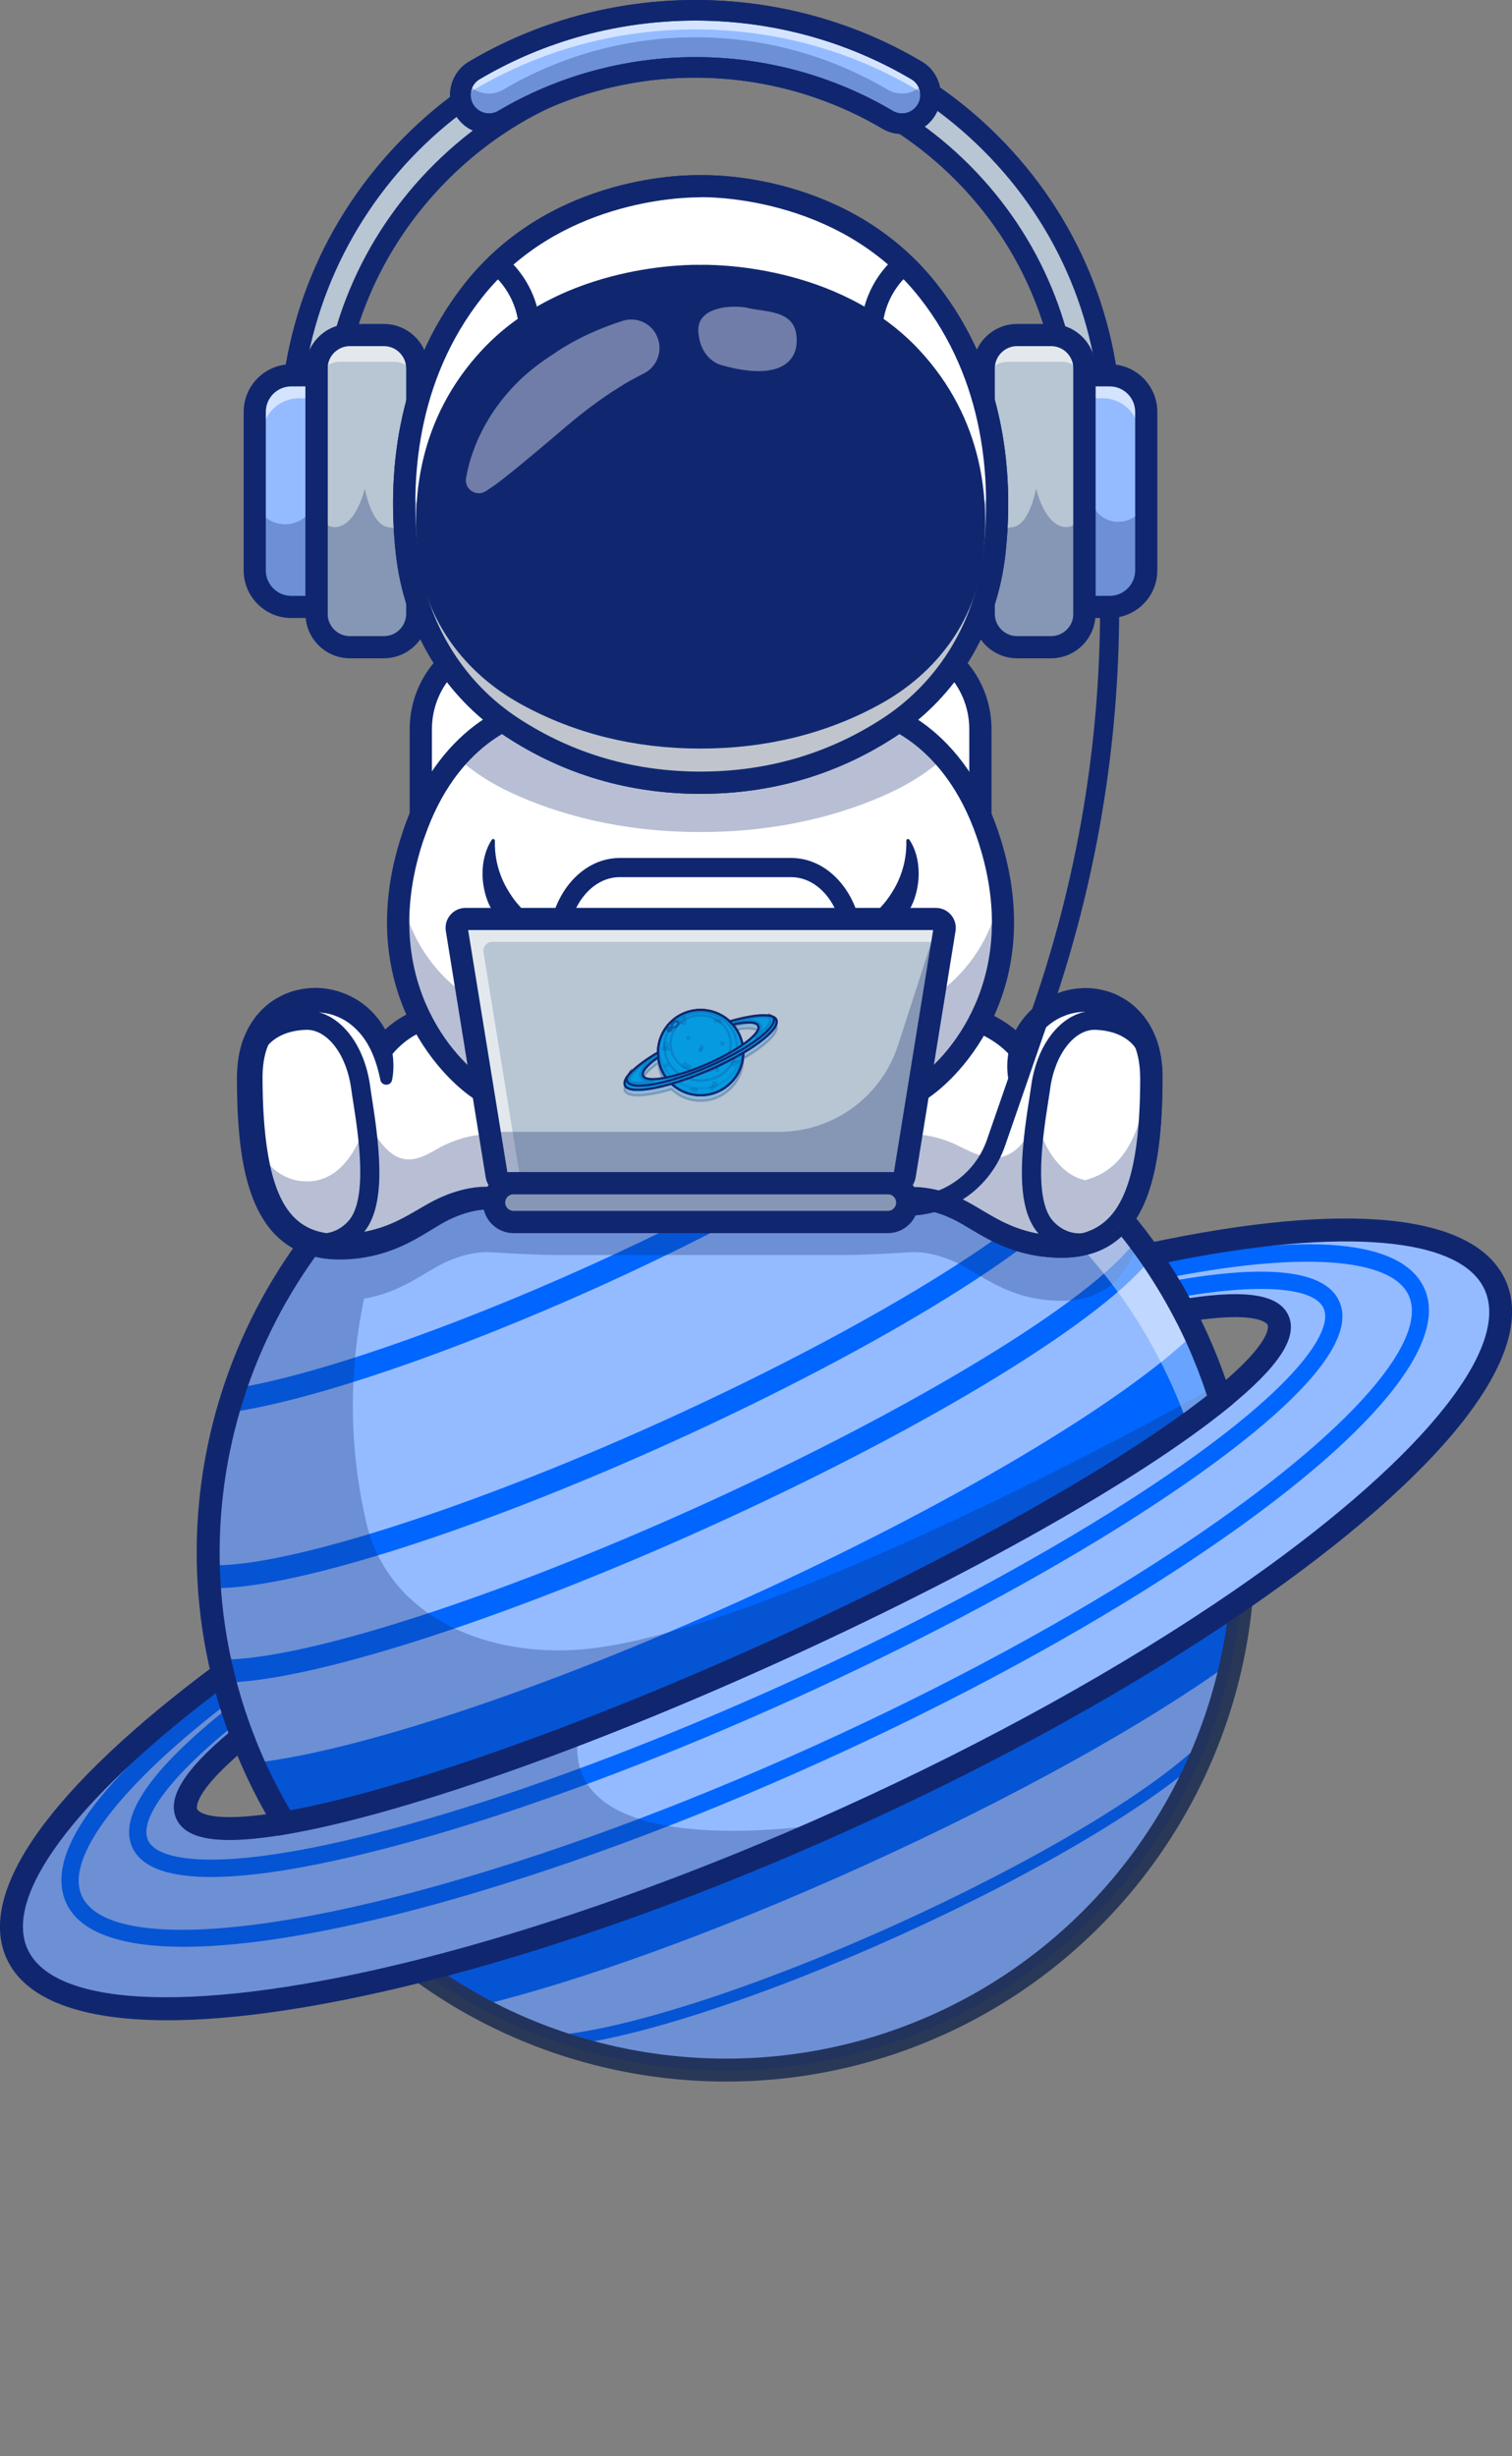 <?xml version="1.0" encoding="utf-8"?>
<!-- Generator: Adobe Illustrator 25.0.0, SVG Export Plug-In . SVG Version: 6.00 Build 0)  -->
<svg version="1.1" id="Layer_1" xmlns="http://www.w3.org/2000/svg" xmlns:xlink="http://www.w3.org/1999/xlink" x="0px" y="0px"
	 viewBox="0 0 1978.9 3213" style="enable-background:new 0 0 1978.9 3213;" xml:space="preserve">
<rect x="0" y="0" width="1978.9" height="3213" fill="#808080" stroke="none"/>
<style type="text/css">
	.st0{fill:#B8C5D3;}
	.st1{fill:#102770;}
	.st2{opacity:0.3;}
	.st3{fill:#293856;}
	.st4{opacity:0.6;}
	.st5{fill:#FFFFFF;}
	.st6{fill:#94BBFF;}
	.st7{fill:#0066ff;}
	.st8{fill:#94BBFF;}
	.st9{fill:#0066ff;}
	.st10{opacity:0.41;}
	.st11{fill:none;}
	.st12{opacity:0.4;}
	.st13{opacity:0.25;fill:#069BE1;stroke:#102770;stroke-width:3;stroke-miterlimit:10;}
	.st14{fill:#069BE1;stroke:#102770;stroke-width:3;stroke-miterlimit:10;}
	.st15{opacity:0.2;fill:#069BE1;stroke:#102770;stroke-width:3;stroke-miterlimit:10;}
	.st16{opacity:0.1;fill:#069BE1;stroke:#102770;stroke-width:3;stroke-miterlimit:10;}
	.st17{opacity:0.15;fill:#069BE1;stroke:#102770;stroke-width:3;stroke-miterlimit:10;}
	.st18{opacity:0.5;}
	.st19{opacity:0.85;}
	.st20{fill:#F7931D;}
</style>
<g>
	<g>
		<g>
			<g>
				<g>
					<g>
						<path class="st0" d="M916.5,29.8C621,30,379.2,276.5,379.2,572v180.8c0,14.8,12,26.8,26.8,26.8l0,0c14.8,0,26.8-12,26.8-26.8
							V571.7c0-268.2,219.5-490.4,487.7-488.4c132.2,1,251.8,55,338.6,141.8c87.6,87.6,141.8,208.6,141.8,342.3v185.4
							c0,14.8,12,26.8,26.8,26.8l0,0c14.8,0,26.8-12,26.8-26.8V567.4C1454.3,270.9,1213,29.7,916.5,29.8z"/>
					</g>
				</g>
			</g>
			<g>
				<g>
					<g>
						<path class="st1" d="M1427.6,782.1c-16.1,0-29.3-13.1-29.3-29.3V567.4c0-128.6-50.1-249.6-141-340.5
							c-90-90-209.7-140.1-336.9-141c-1.2,0-2.4,0-3.6,0c-126.4,0-245.9,49.7-337,140c-93.3,92.6-144.6,215.4-144.6,345.9v181.1
							c0,16.1-13.1,29.3-29.3,29.3s-29.3-13.1-29.3-29.3V572c0-143.9,56.3-280.1,158.5-383.6C637.8,84.6,773.2,27.4,916.5,27.3
							c0.1,0,0.2,0,0.3,0c144,0,279.5,56.2,381.6,158.3c102.2,102.1,158.4,237.7,158.4,381.8v185.4
							C1456.8,768.9,1443.7,782.1,1427.6,782.1z M916.9,80.8c1.2,0,2.4,0,3.6,0c128.5,0.9,249.4,51.6,340.4,142.5
							c91.9,91.9,142.5,214.1,142.5,344.1v185.4c0,13.4,10.9,24.3,24.3,24.3s24.3-10.9,24.3-24.3V567.4
							c0-142.7-55.8-277.1-157-378.3C1193.7,88,1059.4,32.3,916.8,32.3c-0.1,0-0.2,0-0.3,0v-2.5v2.5
							C621.6,32.5,381.7,274.6,381.7,572v180.8c0,13.4,10.9,24.3,24.3,24.3s24.3-10.9,24.3-24.3V571.7
							c0-131.8,51.9-255.9,146.1-349.4C668.3,131,789.2,80.8,916.9,80.8z"/>
					</g>
				</g>
			</g>
		</g>
		<g class="st2">
			<g>
				<g>
					<g>
						<g>
							<path class="st3" d="M427,512.5c-14.2,0-25.6-11.5-25.6-25.6v-67.6c-14.4,48.6-22.2,100-22.2,152.8v180.8
								c0,14.8,12,26.8,26.8,26.8c7.4,0,14.1-3,18.9-7.8c4.8-4.8,7.8-11.5,7.8-18.9V571.7c0-20.7,1.3-41.1,3.8-61.1
								C433.6,511.9,430.4,512.5,427,512.5z M1432.2,414.4v72.5c0,7.1-2.9,13.5-7.5,18.1s-11,7.5-18.1,7.5c-3.2,0-6.2-0.6-8.9-1.6
								c2.2,18.5,3.3,37.4,3.3,56.6v185.4c0,14.8,12,26.8,26.8,26.8c7.4,0,14.1-3,18.9-7.8c4.8-4.8,7.8-11.5,7.8-18.9V567.4
								C1454.3,514.3,1446.6,462.9,1432.2,414.4z"/>
						</g>
					</g>
				</g>
			</g>
			<g>
				<g>
					<g>
						<g>
							<path class="st1" d="M1427.6,782c-16.1,0-29.2-13.1-29.2-29.3V567.4c0-18.8-1.1-37.7-3.3-56.3l-0.5-4.1l3.9,1.5
								c8.2,3.2,18.1,1,24.4-5.3c4.4-4.4,6.8-10.2,6.8-16.4v-89.6l4.9,16.5c14.8,49.7,22.3,101.4,22.3,153.7v185.4
								c0,7.8-3.1,15.2-8.6,20.7C1442.7,779,1435.4,782,1427.6,782z M1400.5,514.3c1.9,17.5,2.9,35.4,2.9,53.1v185.4
								c0,13.4,10.9,24.3,24.2,24.3c6.5,0,12.6-2.5,17.1-7.1c4.6-4.6,7.1-10.7,7.1-17.1V567.4c0-45.7-5.8-90.9-17.2-134.7v54.2
								c0,7.5-2.9,14.6-8.2,19.9C1419.7,513.5,1409.7,516.4,1400.5,514.3z M406,782c-16.1,0-29.3-13.1-29.3-29.3V572
								c0-52.1,7.5-103.8,22.3-153.5l4.9-16.5v84.9c0,12.8,10.4,23.1,23.1,23.1c3,0,5.9-0.6,8.6-1.7l4-1.6L439,511
								c-2.5,20.1-3.8,40.5-3.8,60.8v181.1c0,7.8-3,15.1-8.6,20.7C421.1,779,413.8,782,406,782z M398.9,437.5
								c-11.4,43.9-17.2,89-17.2,134.5v180.8c0,13.4,10.9,24.3,24.3,24.3c6.5,0,12.5-2.5,17.1-7.1c4.6-4.6,7.1-10.7,7.1-17.1V571.7
								c0-19.2,1.1-38.5,3.4-57.5c-2.1,0.5-4.3,0.8-6.6,0.8c-15.5,0-28.1-12.6-28.1-28.1L398.9,437.5L398.9,437.5z"/>
						</g>
					</g>
				</g>
			</g>
		</g>
		<g>
			<g>
				<g>
					<g>
						<path class="st1" d="M1427.6,793c-22.2,0-40.2-18-40.2-40.2V567.4c0-125.7-48.9-243.9-137.8-332.8
							c-88-88-204.9-136.9-329.2-137.8c-1.2,0-2.3,0-3.5,0c-123.5,0-240.3,48.5-329.3,136.9c-91.2,90.5-141.4,210.6-141.4,338.1
							v181.1c0,22.2-18,40.2-40.2,40.2c-22.2,0-40.2-18-40.2-40.2V572c0-146.8,57.4-285.8,161.7-391.3
							C632.1,74.8,770.2,16.5,916.5,16.4c0.1,0,0.2,0,0.3,0c146.9,0,285.2,57.3,389.4,161.5c104.2,104.2,161.7,242.5,161.7,389.5
							v185.4C1467.8,775,1449.8,793,1427.6,793z M916.8,69.9c1.2,0,2.5,0,3.7,0c131.4,1,255,52.7,348,145.7
							c94,94,145.7,218.9,145.7,351.8v185.4c0,7.3,6,13.3,13.3,13.3s13.3-6,13.3-13.3V567.4c0-139.8-54.6-271.4-153.8-370.5
							C1188,97.8,1056.5,43.3,916.8,43.3c-0.1,0-0.2,0-0.3,0V29.8v13.5C627.7,43.4,392.7,280.6,392.7,572v180.8
							c0,7.3,6,13.3,13.3,13.3s13.3-6,13.3-13.3V571.7c0-134.7,53-261.6,149.3-357.2C662.7,121.2,786.2,69.9,916.8,69.9z"/>
					</g>
				</g>
			</g>
		</g>
		<g>
			<g>
				<g>
					<g>
						<path class="st0" d="M515.1,846.7h-70c-17.1,0-30.9-13.8-30.9-30.9V469.2c0-17.1,13.8-30.9,30.9-30.9h70
							c17.1,0,30.9,13.8,30.9,30.9v346.6C546,832.9,532.2,846.7,515.1,846.7z"/>
					</g>
				</g>
			</g>
			<g>
				<g>
					<g>
						<path class="st1" d="M515.1,849.2h-70c-18.4,0-33.4-15-33.4-33.4V469.2c0-18.4,15-33.4,33.4-33.4h70c18.4,0,33.4,15,33.4,33.4
							v346.6C548.5,834.2,533.5,849.2,515.1,849.2z M445.2,440.8c-15.7,0-28.4,12.7-28.4,28.4v346.6c0,15.7,12.7,28.4,28.4,28.4h70
							c15.7,0,28.4-12.7,28.4-28.4V469.2c0-15.7-12.7-28.4-28.4-28.4H445.2z"/>
					</g>
				</g>
			</g>
		</g>
		<g class="st4">
			<g>
				<g>
					<g>
						<path class="st5" d="M515.1,438.3h-70c-17.1,0-30.9,13.8-30.9,30.9v35c0-17.1,13.8-30.9,30.9-30.9h70
							c17.1,0,30.9,13.8,30.9,30.9v-35C546,452.1,532.2,438.3,515.1,438.3z"/>
					</g>
				</g>
			</g>
		</g>
		<g>
			<g>
				<g>
					<g>
						<path class="st6" d="M414.3,794h-33.1c-26.4,0-47.8-21.4-47.8-47.8V538.8c0-26.4,21.4-47.8,47.8-47.8h33.1L414.3,794
							L414.3,794z"/>
					</g>
				</g>
			</g>
		</g>
		<g class="st4">
			<g>
				<g>
					<g>
						<path class="st5" d="M343.4,568.8c0-26.4,21.4-47.8,47.8-47.8h23.1v-30h-33.1c-26.4,0-47.8,21.4-47.8,47.8v207.4
							c0,11,3.8,21.1,10,29.2L343.4,568.8L343.4,568.8z"/>
					</g>
				</g>
			</g>
		</g>
		<g>
			<g>
				<g>
					<g>
						<path class="st1" d="M502.3,861.2H458c-32.1,0-58.2-26.1-58.2-58.2V482c0-32.1,26.1-58.2,58.2-58.2h44.4
							c32.1,0,58.2,26.1,58.2,58.2V803C560.6,835.1,534.4,861.2,502.3,861.2z M458,452.8c-16.1,0-29.2,13.1-29.2,29.2V803
							c0,16.1,13.1,29.2,29.2,29.2h44.4c16.1,0,29.2-13.1,29.2-29.2V482c0-16.1-13.1-29.2-29.2-29.2H458z"/>
					</g>
				</g>
			</g>
		</g>
		<g>
			<g>
				<g>
					<g>
						<path class="st1" d="M428.8,808.5h-47.6c-34.4,0-62.3-28-62.3-62.3V538.8c0-34.4,28-62.3,62.3-62.3h47.6V808.5z M381.2,505.5
							c-18.4,0-33.3,14.9-33.3,33.3v207.4c0,18.3,14.9,33.3,33.3,33.3h18.5v-274H381.2z"/>
					</g>
				</g>
			</g>
		</g>
		<g>
			<g>
				<g>
					<g>
						<path class="st0" d="M1318.4,438.3h70c17.1,0,30.9,13.8,30.9,30.9v346.6c0,17.1-13.8,30.9-30.9,30.9h-70
							c-17.1,0-30.9-13.8-30.9-30.9V469.2C1287.5,452.1,1301.4,438.3,1318.4,438.3z"/>
					</g>
				</g>
			</g>
			<g>
				<g>
					<g>
						<path class="st1" d="M1388.4,849.2h-70c-18.4,0-33.4-15-33.4-33.4V469.2c0-18.4,15-33.4,33.4-33.4h70
							c18.4,0,33.4,15,33.4,33.4v346.6C1421.8,834.2,1406.8,849.2,1388.4,849.2z M1318.4,440.8c-15.7,0-28.4,12.7-28.4,28.4v346.6
							c0,15.7,12.7,28.4,28.4,28.4h70c15.7,0,28.4-12.7,28.4-28.4V469.2c0-15.7-12.7-28.4-28.4-28.4H1318.4z"/>
					</g>
				</g>
			</g>
		</g>
		<g class="st4">
			<g>
				<g>
					<g>
						<path class="st5" d="M1319.3,438.3h70c17.1,0,30.9,13.8,30.9,30.9v35c0-17.1-13.8-30.9-30.9-30.9h-70
							c-17.1,0-30.9,13.8-30.9,30.9v-35C1288.4,452.1,1302.2,438.3,1319.3,438.3z"/>
					</g>
				</g>
			</g>
		</g>
		<g>
			<g>
				<g>
					<g>
						<path class="st6" d="M1419.3,491h33.1c26.4,0,47.8,21.4,47.8,47.8v207.4c0,26.4-21.4,47.8-47.8,47.8h-33.1V491z"/>
					</g>
				</g>
			</g>
		</g>
		<g class="st4">
			<g>
				<g>
					<g>
						<path class="st5" d="M1491,568.8c0-26.4-21.4-47.8-47.8-47.8h-23.1v-30h33.1c26.4,0,47.8,21.4,47.8,47.8v207.4
							c0,11-3.8,21.1-10,29.2V568.8z"/>
					</g>
				</g>
			</g>
		</g>
		<g class="st2">
			<g>
				<g>
					<g>
						<path class="st1" d="M546,658.8v157.1c0,17-13.8,30.9-30.9,30.9h-69.9c-17.1,0-30.9-13.9-30.9-30.9V645.2
							c0,17,5.4,44.4,23.5,44.4c28.4,0,39.7-50.6,39.7-50.6s7.9,47,30.3,50.6C538,694.5,546,675.8,546,658.8z"/>
					</g>
				</g>
			</g>
		</g>
		<g class="st2">
			<g>
				<g>
					<g>
						<path class="st1" d="M1287.5,658.8v157.1c0,17,13.8,30.9,30.9,30.9h69.9c17.1,0,30.9-13.9,30.9-30.9V645.2
							c0,17-5.4,44.4-23.5,44.4c-28.4,0-39.7-50.6-39.7-50.6s-7.9,47-30.3,50.6C1295.6,694.5,1287.5,675.8,1287.5,658.8z"/>
					</g>
				</g>
			</g>
		</g>
		<g class="st2">
			<g>
				<g>
					<g>
						<path class="st1" d="M414.3,661.7V794h-33.1c-26.4,0-47.8-21.4-47.8-47.8v-99.8c0,1.1,0,2.2,0.1,3.3c2.3,33.6,44,48.1,68,24.6
							L414.3,661.7z"/>
					</g>
				</g>
			</g>
		</g>
		<g class="st2">
			<g>
				<g>
					<g>
						<path class="st1" d="M1500.2,646.4v99.8c0,26.4-21.4,47.8-47.8,47.8h-33.1V646.4l14.1,20.4c20.1,29,66.2,15.7,66.8-19.6
							C1500.2,646.9,1500.2,646.6,1500.2,646.4z"/>
					</g>
				</g>
			</g>
		</g>
		<g>
			<g>
				<g>
					<g>
						<path class="st1" d="M1375.6,861.2h-44.4c-32.1,0-58.2-26.1-58.2-58.2V482c0-32.1,26.1-58.2,58.2-58.2h44.4
							c32.1,0,58.2,26.1,58.2,58.2V803C1433.8,835.1,1407.7,861.2,1375.6,861.2z M1331.2,452.8c-16.1,0-29.2,13.1-29.2,29.2V803
							c0,16.1,13.1,29.2,29.2,29.2h44.4c16.1,0,29.2-13.1,29.2-29.2V482c0-16.1-13.1-29.2-29.2-29.2H1331.2z"/>
					</g>
				</g>
			</g>
		</g>
		<g>
			<g>
				<g>
					<g>
						<path class="st1" d="M1452.4,808.5h-47.6V476.5h47.6c34.4,0,62.3,28,62.3,62.3v207.4C1514.7,780.6,1486.7,808.5,1452.4,808.5z
							 M1433.8,779.5h18.6c18.3,0,33.3-14.9,33.3-33.3V538.8c0-18.3-14.9-33.3-33.3-33.3h-18.6V779.5z"/>
					</g>
				</g>
			</g>
		</g>
		<g>
			<g>
				<g>
					<g>
						<g>
							<path class="st6" d="M1624.5,2092.5c-2.5,27.6-6.8,55-12.6,81.9c-8.2,37.9-19.7,75-34.2,110.9
								c-63,155.6-183.6,288.2-348.6,362.8c-165.4,74.8-345,77.7-503.7,21.9c-34.8-12.3-68.7-27.4-101.1-45.1
								c-25.5-13.9-50-29.5-73.6-46.7c166.1-41.8,358.1-109.2,556.8-199C1306.1,2289.3,1483.5,2189.6,1624.5,2092.5z"/>
						</g>
					</g>
				</g>
			</g>
			<g>
				<g>
					<g>
						<g>
							<path class="st7" d="M1107.4,2379.1c198.7-89.9,376.1-189.5,517.1-286.7c-2.5,27.6-6.8,55-12.6,81.9
								c-108.6,78.9-282,176.2-484,267.6c-193.5,87.5-373.8,151.7-503.7,182.8c-25.5-13.9-50-29.5-73.6-46.7
								C716.7,2536.4,908.7,2469,1107.4,2379.1z"/>
						</g>
					</g>
				</g>
			</g>
			<g>
				<g>
					<g>
						<g>
							<path class="st6" d="M1597.1,1830.9c-110.2,89.1-327.8,213.8-587.7,331.4c-259.9,117.6-497.3,198.6-637,222.5
								c-14.5-23.8-27.7-48.7-39.5-74.7c-0.5-1.2-1.1-2.4-1.6-3.7c-5.1-11.5-9.9-23-14.3-34.6c-10.4-27.2-18.9-54.7-25.6-82.3
								c-0.3-1.1-0.5-2.2-0.8-3.4c-9.7-41.1-15.4-82.5-17.3-123.7c-3.6-78.5,6.6-156.3,29.3-230.2c16.9-55,40.7-107.8,71-156.9
								c68.4-111,169.5-203.6,297.3-261.4c12.7-5.7,25.5-11.1,38.3-15.9c172.2-65.7,356.5-56.3,514.9,13.7c1,0.4,2,0.9,3,1.3
								c68.7,30.7,132.4,73,188,125.4c27.2,25.7,52.5,53.8,75.4,84.3c2.5,3.3,5,6.6,7.4,10c2,2.7,4,5.5,6,8.3
								c16.3,23.3,31.4,47.8,44.9,73.6c5.1,9.5,9.9,19.3,14.5,29.1c1.3,2.7,2.5,5.4,3.7,8.2
								C1578.8,1777.9,1588.8,1804.3,1597.1,1830.9z"/>
						</g>
					</g>
				</g>
			</g>
			<g>
				<g>
					<g>
						<g>
							<path class="st7" d="M1563.3,1743.8c1.3,2.7,2.5,5.4,3.8,8.1c11.8,26,21.8,52.4,30,79c-110.2,89.1-327.8,213.8-587.7,331.4
								c-259.9,117.6-497.3,198.6-637,222.5c-14.5-23.8-27.7-48.7-39.5-74.7c-0.5-1.2-1.1-2.4-1.6-3.7
								c132.4-14.6,374.1-93.1,639-212.9C1245.8,1969,1471,1833.8,1563.3,1743.8z"/>
						</g>
					</g>
				</g>
			</g>
			<g>
				<g>
					<g>
						<g>
							<path class="st7" d="M282.4,2077.6c-3.5,0-6.7-0.1-9.9-0.2l1.5-29.9c93.4,4.8,336.3-72.1,590.8-187.2
								c268.1-121.2,494.2-259.9,537.6-329.7l25.5,15.8c-47,75.4-273.4,215.7-550.7,341.1C623.1,2002.5,387.2,2077.6,282.4,2077.6z"
								/>
						</g>
					</g>
				</g>
			</g>
			<g>
				<g>
					<g>
						<g>
							<path class="st7" d="M304.7,1847.1l-4.4-29.7c104.5-15.5,285.3-77.6,471.9-161.9c195.5-88.4,364.8-186.1,441.9-254.9l20,22.4
								c-79.2,70.7-251.4,170.3-449.5,259.9C595.6,1768.2,411.8,1831.2,304.7,1847.1z"/>
						</g>
					</g>
				</g>
			</g>
			<g>
				<g>
					<g>
						<g>
							<path class="st7" d="M291.6,2201.1c-0.4,0-0.7,0-1.1,0l0.1-30c0.3,0,0.7,0,1,0c107.5,0,357.5-80.4,623-200.5
								c279.5-126.4,514.3-269,571.1-346.7l24.2,17.7c-60.5,82.8-294.8,226-583,356.3C658.1,2119.6,403,2201.1,291.6,2201.1z"/>
						</g>
					</g>
				</g>
			</g>
			<g>
				<g>
					<g>
						<g>
							<path class="st7" d="M725.8,2677.4l-0.5-7.4l-3.9-6.4l1.5-0.9l1.8-0.1c92-6.6,267.2-63.2,446.2-144.2
								c180-81.4,333.9-172.8,401.4-238.4l10.4,10.8c-68.7,66.7-224.2,159.2-405.7,241.3C993.9,2614.8,820.9,2670.6,725.8,2677.4z"
								/>
						</g>
					</g>
				</g>
			</g>
			<g>
				<g>
					<g>
						<g>
							<path class="st3" d="M950.3,2723.1c-144.5,0-288.1-45-408.6-132.8l-25.9-18.9l31-7.8c171.2-43.1,362.9-111.6,554.3-198.1
								c191.4-86.6,369.4-185.3,514.8-285.4l26.4-18.2l-2.9,31.9c-22.8,247.8-177.7,465.5-404.2,567.9
								C1144.3,2702.9,1047.1,2723.1,950.3,2723.1z M586.1,2584.5c188.9,123.9,429.9,143.5,636.8,50
								c206.9-93.6,351.3-287.5,383-511.2c-141.6,94.8-311,187.6-492.3,269.5C932.3,2474.8,750.7,2540.7,586.1,2584.5z"/>
						</g>
					</g>
				</g>
			</g>
			<g>
				<g>
					<g>
						<g>
							<path class="st7" d="M1606.3,1663.6c0.6,1.4,1.1,2.8,1.5,4.4L1606.3,1663.6z"/>
						</g>
					</g>
				</g>
			</g>
			<g>
				<g>
					<g>
						<g>
							<path class="st8" d="M1956.7,1681c40.9,90.4-93.9,247.3-332.2,411.4c-141.1,97.1-318.5,196.8-517.1,286.7
								c-198.7,89.9-390.7,157.2-556.8,199c-280.6,70.6-487.4,68.1-528.3-22.3c-37.1-82.1,70.6-219,269.1-366.4
								c6.7,27.6,15.2,55.1,25.6,82.3c-54.9,44.9-81.9,80.5-72.5,101.2c9.6,21.1,55.7,24.1,127.9,11.8
								c139.7-23.9,377-104.9,637-222.5c260-117.6,477.6-242.3,587.7-331.4c57-46.1,85.2-82.7,75.6-103.8
								c-9.4-20.7-54-24-123.9-12.4c-13.6-25.8-28.6-50.3-44.9-73.6C1745.6,1589.4,1919.6,1598.9,1956.7,1681z"/>
						</g>
					</g>
				</g>
			</g>
			<g>
				<g>
					<g>
						<g>
							<path class="st9" d="M276.1,2455.5c-51.2,0-90.2-10.6-103-38.9c-18.3-40.5,24.2-102.1,126.4-183.2l14,17.6
								c-87.8,69.6-132.6,128.1-119.8,156.3c15.2,33.7,126.8,44.7,391-35.2c135.5-41,288.7-99.6,443.1-169.4
								c154.3-69.8,299.5-146.2,419.8-220.8c234.5-145.7,299.9-236.7,284.7-270.4c-12.8-28.2-86.2-33.2-196.5-13.2l-4-22.1
								c128.3-23.2,202.7-14.4,221,26.1c35.8,79.2-168.4,221.2-293.3,298.8c-121.1,75.2-267.1,152-422.4,222.2
								c-155.2,70.2-309.4,129.1-445.8,170.4C500.6,2421.1,368.4,2455.5,276.1,2455.5z"/>
						</g>
					</g>
				</g>
			</g>
			<g>
				<g>
					<g>
						<g>
							<path class="st9" d="M240.7,2546.8c-83.5,0-136.8-19.2-154.1-57.5c-36-79.5,91.3-198.5,204.5-284.3l13.6,17.9
								C158.3,2334,84.4,2430.1,107,2480.1c28.5,62.9,203.1,58.9,455.6-10.5c154.3-42.4,327.9-106.4,501.9-185.1
								c174-78.7,336.7-166.7,470.4-254.6c218.9-143.8,337.2-272.3,308.8-335.2c-22.6-50-143.6-58-323.5-21.4l-4.5-22
								c139.1-28.3,312.5-45.3,348.5,34.2c34.4,76-81.1,208.4-316.9,363.3c-134.7,88.5-298.5,177.2-473.5,256.3
								c-175.1,79.2-349.8,143.6-505.2,186.3C433.8,2528.3,322.7,2546.8,240.7,2546.8z"/>
						</g>
					</g>
				</g>
			</g>
			<g>
				<g>
					<g>
						<g>
							<path class="st1" d="M219.2,2642.9c-113.1,0-186.3-27.1-210.6-80.8c-39.6-87.5,57.6-224.1,273.8-384.6l18.2-13.5l5.3,22
								c6.6,27.2,15,54.3,25,80.5l3.9,10.1l-8.4,6.9c-76.6,62.6-68.7,82.6-68.3,83.4c0.4,0.9,10.5,20.4,111.8,3.2
								c142.6-24.4,385.3-109.2,633.3-221.4c248-112.2,472-238.4,584.5-329.4c79.8-64.6,71.8-85.1,71.4-86
								c-0.4-0.8-10.2-19.9-107.8-3.8l-10.7,1.8l-5-9.6c-13.1-24.8-27.8-49-43.9-71.9l-13-18.5l22.2-4.7
								c263.2-56.3,430-39.2,469.6,48.4c43.3,95.8-79.6,252.5-337.3,429.9c-146.8,101.1-326.5,200.7-519.5,288
								c-193,87.3-386.5,156.4-559.3,199.9C421,2626.2,307.8,2642.9,219.2,2642.9z M282.5,2215C96.7,2356.3,4.8,2480.7,36,2549.7
								c35.7,78.9,231.4,84.2,511,13.9c171.2-43.1,362.9-111.6,554.3-198.1c191.4-86.6,369.4-185.3,514.8-285.4
								c237.4-163.5,362.7-314,327-392.9c-31.2-69-185.4-82.2-414.2-36c10,15.3,19.4,31,28.1,47c76-11.4,117.2-4.1,129.3,22.7
								c12.9,28.5-12.5,67.1-79.9,121.7c-116.1,93.9-337,218.5-591,333.4s-493.4,198.4-640.6,223.6c-85.5,14.6-131.3,8.1-144.1-20.4
								c-12.1-26.8,9.6-62.6,68.4-112.1C292.9,2250,287.4,2232.5,282.5,2215z"/>
						</g>
					</g>
				</g>
			</g>
			<g class="st2">
				<g>
					<g>
						<g>
							<path class="st1" d="M1624.5,2092.5c-2.5,27.6-6.8,55-12.6,81.9c-8.2,37.9-19.7,75-34.2,110.9
								c-63,155.6-183.6,288.2-348.6,362.8c-165.4,74.8-345,77.7-503.7,21.9c-34.8-12.3-68.7-27.4-101.1-45.1
								c-25.5-13.9-50-29.5-73.6-46.7c166.1-41.8,358.1-109.2,556.8-199C1306.1,2289.3,1483.5,2189.6,1624.5,2092.5z"/>
						</g>
					</g>
				</g>
			</g>
			<g class="st2">
				<g>
					<g>
						<g>
							<path class="st1" d="M1597.1,1830.9c-110.1,89.1-327.8,213.8-587.7,331.4c-259.9,117.6-497.3,198.6-637,222.5
								c-14.5-23.8-27.7-48.7-39.5-74.7c-0.5-1.2-1.1-2.4-1.6-3.6c-5.1-11.5-9.9-23.1-14.3-34.6c-10.4-27.2-18.9-54.7-25.6-82.3
								c-0.3-1.1-0.5-2.2-0.7-3.4c-9.7-41.1-15.4-82.5-17.4-123.7c-3.6-78.5,6.6-156.3,29.3-230.2c16.9-55,40.8-107.8,71-156.9
								c4.8-7.9,9.8-15.6,15-23.3c2.4-3.6,4.8-7,7.3-10.5c0.3-0.4,0.6-0.9,1-1.4c2.3-3.2,4.5-6.4,6.9-9.6c0.3-0.5,0.7-1,1.1-1.6
								c2.5-3.5,5.2-7,7.8-10.4c0.2-0.3,0.4-0.6,0.6-0.9c2.8-3.7,5.7-7.3,8.5-10.9c6-7.5,12.1-14.8,18.5-22.1
								c3.2-3.6,6.4-7.2,9.6-10.7c2.8-3.1,5.6-6.1,8.4-9.1c0.8-0.8,1.6-1.7,2.4-2.6c6.3-6.6,12.8-13.1,19.4-19.5
								c3.5-3.3,7-6.6,10.5-9.9c0,0,0,0,0.1,0c7.1-6.5,14.4-13,21.8-19.3c7.5-6.3,15-12.4,22.8-18.4c5.6-4.3,11.3-8.6,17.1-12.8
								c1-0.8,2.1-1.5,3.1-2.2c4.8-3.4,9.6-6.8,14.5-10.1c0.4-0.3,0.8-0.5,1.2-0.8c0,0,0,0.1,0,0.1c31.1-20.9,64.3-39.6,99.6-55.5
								c12.7-5.7,25.5-11.1,38.3-15.9l517.9,15.1c68.7,30.7,132.4,73,188,125.4c27.2,25.7,52.5,53.8,75.4,84.3
								c-19.5,59.7-58.2,86-125.6,77.3c-54-7-84.1-34.9-113.3-48.5c-26.8-12.4-47.6-14.3-61.2-13.4c-30,2-60.1,3.6-90.2,3.6H733.7
								c-30.1,0-60.2-1.7-90.2-3.6c-13.6-0.9-34.4,1.1-61.1,13.4c-27.9,12.9-56.5,38.9-105.9,47.3c-11.8,55.7-16.6,113.1-14,170.9
								c1.9,41.3,7.6,82.6,17.3,123.7c0.3,1.2,0.5,2.3,0.8,3.4c0.4,1.5,0.9,3.3,1.5,5.5c34,116.5,159.1,165.7,280.1,155.3
								c230.5-19.9,730.6-287.4,837-349.2C1606.5,1826.5,1591.4,1812.8,1597.1,1830.9z"/>
						</g>
					</g>
				</g>
			</g>
			<g class="st10">
				<g>
					<g>
						<g>
							<g>
								<path class="st5" d="M1597,1830.9c-12.8,10.4-27.1,21.2-42.7,32.5c-6.3-17.8-13.4-35.5-21.3-53c-1.3-2.7-2.5-5.4-3.8-8.1
									c-4.6-9.9-9.4-19.6-14.5-29.2c-13.6-25.8-28.6-50.3-44.9-73.6c-2-2.8-4-5.6-6-8.3c-24.9-34.3-52.7-65.9-82.9-94.3
									c-56.4-53.2-121.2-95.9-191-126.8c-170.1-75.3-370.4-80.5-553.2,2.2c-122,55.2-219.8,142.1-287.9,246.6
									c67.6-130.4,177.8-239.8,322-305c182.8-82.7,383.1-77.5,553.2-2.2c69.8,30.9,134.6,73.6,191,126.8
									c30.2,28.4,57.9,59.9,82.8,94.3c2.1,2.8,4,5.6,6,8.4c16.3,23.3,31.4,47.8,44.9,73.5c5.1,9.6,9.9,19.3,14.5,29.2
									c1.3,2.7,2.6,5.4,3.8,8.1C1578.8,1778,1588.8,1804.3,1597,1830.9z"/>
							</g>
						</g>
					</g>
				</g>
			</g>
			<g>
				<g>
					<g>
						<g>
							<path class="st1" d="M364.9,2401.3l-5.3-8.7c-14.9-24.3-28.5-50-40.4-76.3c-5.8-12.9-11.3-26.1-16.3-39.2
								c-10.5-27.4-19.3-55.7-26.1-84.1c-78-322.4,85.2-655.8,387.9-792.8c302.7-136.9,660.8-39.3,851.5,232.2
								c16.8,23.9,32.3,49.2,45.9,75.2c6.5,12.3,12.8,25.1,18.6,38.1l0,0c11.9,26.3,22.2,53.5,30.7,80.7l3,9.7l-7.9,6.4
								c-116.1,93.9-337,218.5-591,333.4c-254,114.9-493.4,198.4-640.6,223.6L364.9,2401.3z M949.7,1368.7
								c-91.8,0-184.6,19.1-272.6,58.9c-289.6,131-445.7,449.9-371.1,758.4c6.6,27.2,15,54.3,25,80.5c4.8,12.5,10,25.1,15.6,37.5
								c10,22,21.2,43.6,33.4,64.3c143.8-26.5,381-110,623.2-219.6c242.3-109.6,461.6-232.5,576.5-323
								c-7.5-22.8-16.3-45.5-26.2-67.5l0,0c-5.6-12.4-11.6-24.6-17.8-36.4c-13.1-24.8-27.8-49-43.9-71.9
								C1364.7,1469,1160,1368.7,949.7,1368.7z"/>
						</g>
					</g>
				</g>
			</g>
			<g class="st2">
				<g>
					<g>
						<g>
							<path class="st1" d="M1095.2,2384.6c-194.4,87.1-381.9,152.6-544.6,193.5c-280.6,70.6-487.4,68.1-528.3-22.3
								c-37.1-82.1,70.6-219,269.1-366.4c6.7,27.6,15.2,55.1,25.6,82.3c-54.9,44.9-81.9,80.4-72.5,101.2
								c9.6,21.2,55.7,24.1,127.9,11.8c92.6-15.9,228.3-56.9,385.1-117c-3.8,20.4-2.1,39,5.3,55.4
								C793.3,2391,917.1,2409.3,1095.2,2384.6z"/>
						</g>
					</g>
				</g>
			</g>
		</g>
		<g>
			<g>
				<g>
					<g>
						<g>
							<g>
								<path class="st1" d="M444.9,1645.4c-31.6,0-57-8.7-77.1-26.4c-38.3-33.7-55.4-98.5-55.4-210.2c0-35.4,10.7-65.1,30.8-86
									c18.2-18.9,43-29.3,69.9-29.3c53.2,0,107,40.8,107,118.8c0,8-6.5,14.5-14.5,14.5s-14.5-6.5-14.5-14.5
									c0-59-39.2-89.8-78-89.8c-18.9,0-36.3,7.3-49,20.4c-14.8,15.4-22.7,38.1-22.7,65.8c0,101.2,14.5,161.1,45.5,188.4
									c18.7,16.4,44.9,22.2,80.1,17.6c35.7-4.6,60.4-19.4,82.1-32.4c9.2-5.5,18-10.7,26.9-14.9c54.4-25.2,87.7-11.5,91.4-9.8
									c7.3,3.3,10.5,11.9,7.2,19.2c-3.3,7.2-11.8,10.5-19,7.3c-1.4-0.6-25.4-9.8-67.3,9.7c-7.6,3.5-15.7,8.3-24.2,13.5
									c-23,13.8-51.7,30.9-93.3,36.3C461.8,1644.8,453.1,1645.4,444.9,1645.4z"/>
							</g>
						</g>
					</g>
				</g>
				<g>
					<g>
						<g>
							<g>
								<path class="st1" d="M499.6,1387c-3.1,0-6.2-1-8.8-3c-6.3-4.9-7.5-14-2.7-20.3c0.9-1.2,23.4-30.2,58.2-42.6
									c7.5-2.7,15.9,1.3,18.5,8.8c2.7,7.6-1.3,15.9-8.8,18.6c-26.5,9.4-44.7,32.6-44.9,32.9C508.2,1385,503.9,1387,499.6,1387z"/>
							</g>
						</g>
					</g>
				</g>
			</g>
			<g>
				<g>
					<g>
						<g>
							<g>
								<path class="st1" d="M1389.1,1645.4c-8.2,0-16.9-0.6-26-1.8c-41.7-5.4-70.3-22.5-93.3-36.3c-8.6-5.1-16.6-9.9-24.2-13.5
									c-42.3-19.6-66.4-10.1-67.4-9.7l-2.9,1.3l-2.9-0.1H661.6c-8,0-14.5-6.5-14.5-14.5s6.5-14.5,14.5-14.5h508.1
									c10.3-3.5,41.4-10.4,88,11.1c9,4.2,17.7,9.4,26.9,14.9c21.8,13,46.5,27.8,82.2,32.4c35.3,4.6,61.5-1.2,80.2-17.6
									c31.1-27.3,45.6-87.2,45.6-188.4c0-27.7-7.8-50.5-22.7-65.8c-12.7-13.2-30.1-20.4-49-20.4c-38.8,0-78,30.8-78,89.8
									c0,8-6.5,14.5-14.5,14.5s-14.5-6.5-14.5-14.5c0-78,53.8-118.8,107-118.8c26.8,0,51.7,10.4,69.9,29.3
									c20.2,20.9,30.8,50.6,30.8,86c0,111.7-17.1,176.6-55.4,210.2C1446.1,1636.7,1420.7,1645.4,1389.1,1645.4z"/>
							</g>
						</g>
					</g>
				</g>
				<g>
					<g>
						<g>
							<g>
								<path class="st1" d="M1334.4,1387c-3.9,0-7.9-1.6-10.7-4.8c-0.4-0.4-18.9-21.2-47-32.4c-7.4-3-11.1-11.4-8.1-18.9
									c3-7.4,11.4-11.1,18.9-8.1c35,14,57,39,57.9,40.1c5.2,6,4.6,15.1-1.3,20.4C1341.3,1385.8,1337.8,1387,1334.4,1387z"/>
							</g>
						</g>
					</g>
				</g>
			</g>
		</g>
		<g class="st2">
			<g>
				<g>
					<g>
						<g>
							<path class="st3" d="M404.8,1629c2.5-3.5,5.1-7,7.8-10.4C410,1622.1,407.3,1625.5,404.8,1629z"/>
						</g>
					</g>
				</g>
			</g>
			<g>
				<g>
					<g>
						<g>
							<path class="st1" d="M406.8,1630.5l-4-2.9c1.2-1.7,2.4-3.3,3.6-4.9c1.4-1.9,2.8-3.7,4.3-5.6l3.9,3.1
								c-1.4,1.8-2.8,3.7-4.2,5.5C409.2,1627.3,408,1628.9,406.8,1630.5z"/>
						</g>
					</g>
				</g>
			</g>
		</g>
		<g class="st2">
			<g>
				<g>
					<g>
						<g>
							<path class="st3" d="M421.8,1606.9c6-7.5,12.1-14.8,18.5-22.1C434,1592,427.8,1599.4,421.8,1606.9z"/>
						</g>
					</g>
				</g>
			</g>
			<g>
				<g>
					<g>
						<g>
							<path class="st1" d="M423.8,1608.4l-3.9-3.1c6-7.5,12.2-14.9,18.5-22.1l0,0l0,0l3.8,3.3l0,0l0,0v0
								C435.9,1593.6,429.7,1601,423.8,1608.4z"/>
						</g>
					</g>
				</g>
			</g>
		</g>
		<g class="st2">
			<g>
				<g>
					<g>
						<g>
							<path class="st3" d="M480.1,1543c-6.6,6.4-13.1,12.9-19.4,19.5C467.1,1555.8,473.5,1549.3,480.1,1543z"/>
						</g>
					</g>
				</g>
			</g>
			<g>
				<g>
					<g>
						<g>
							<path class="st1" d="M462.5,1564.2l-3.6-3.4c6.1-6.4,12.6-13,19.5-19.5l0,0l0,0l3.5,3.6l0,0l0,0l0,0
								C475.1,1551.4,468.6,1557.9,462.5,1564.2L462.5,1564.2L462.5,1564.2z"/>
						</g>
					</g>
				</g>
			</g>
		</g>
		<g class="st2">
			<g>
				<g>
					<g>
						<g>
							<path class="st3" d="M490.7,1533c7.1-6.6,14.4-13,21.9-19.3C505.1,1520,497.9,1526.5,490.7,1533z"/>
						</g>
					</g>
				</g>
			</g>
			<g>
				<g>
					<g>
						<g>
							<path class="st1" d="M492.4,1534.9l-3.4-3.7c7.4-6.8,14.8-13.3,21.9-19.3c0,0,0,0,0,0l3.2,3.8
								C507.1,1521.7,499.8,1528.1,492.4,1534.9z"/>
						</g>
					</g>
				</g>
			</g>
		</g>
		<g class="st2">
			<g>
				<g>
					<g>
						<g>
							<path class="st3" d="M535.4,1495.3c-7.8,6-15.4,12.1-22.8,18.4C520,1507.4,527.6,1501.3,535.4,1495.3z"/>
						</g>
					</g>
				</g>
			</g>
			<g>
				<g>
					<g>
						<g>
							<path class="st1" d="M514.2,1515.7l-3.2-3.8l0,0l0,0v0c7.7-6.5,15.4-12.8,22.9-18.5l3,4
								C529.1,1503.4,521.4,1509.5,514.2,1515.7L514.2,1515.7L514.2,1515.7z"/>
						</g>
					</g>
				</g>
			</g>
		</g>
		<g>
			<g>
				<g>
					<g>
						<path class="st5" d="M636.8,1325c-80-21.8-134.8,47.4-134.8,47.4c-22.5-81.2-175-103.2-175,36.3
							c0,158.8,34.2,234.4,142.1,220.4c54-7,84.1-34.9,113.3-48.5c49.9-23.1,79.3-9.8,79.3-9.8h510.8c0,0,29.3-13.3,79.3,9.8
							c29.3,13.5,59.4,41.5,113.3,48.5c107.8,13.9,142.1-61.7,142.1-220.4c0-139.5-158.4-133.6-174.3-24.3c0,0-6.2-23.4-19.8-30.8
							c-19.7-10.7-21.3-20.3-34.8-9.9"/>
					</g>
				</g>
			</g>
		</g>
		<g class="st2">
			<g>
				<g>
					<g>
						<path class="st1" d="M1438.7,1620.2c-19.4,9.8-43.7,12.9-73.8,9c-54-7-84.1-34.9-113.3-48.5c-50-23.1-79.3-9.8-79.3-9.8H661.6
							c0,0-29.3-13.3-79.2,9.8c-29.3,13.5-59.4,41.5-113.3,48.5c-30,3.9-54.3,0.8-73.8-9c52.2,0.3,80.5-9.4,86.4-45.2
							c1.5-8.7-1.8-99.9-1.6-111.6c39.4,84.4,75.8,46.5,102.3,34.3c49.9-23.1,79.2-9.8,79.2-9.8h510.8c0,0,29.3-13.3,79.3,9.8
							c26.8,12.4,72.1,43.6,104-33.1c0.2,11.6-2.9,101.8-1.5,110.4C1360,1610.3,1387.7,1620.3,1438.7,1620.2z"/>
					</g>
				</g>
			</g>
		</g>
		<g>
			<g>
				<g>
					<g>
						<path class="st1" d="M1319.8,1412.3c-3.2-18-1.3-37.4,5.8-55.5c7-18.2,20.1-34.2,36.3-45.8c8.2-5.7,17.3-10.1,26.7-13.3
							c9.5-3.1,19.5-4.7,29.5-5.1c10-0.3,20.1,1.1,29.8,3.8c9.8,2.6,19,7.2,27.4,12.8c8.5,5.6,15.7,12.9,22,20.6
							c2.9,4.1,5.9,8.1,8.2,12.5c2.6,4.3,4.5,8.8,6.4,13.3c7.6,18.1,9.6,37.6,9.5,55.7c-0.1,34.6-1.6,69.4-7.4,104.4
							c-3.1,17.5-7.2,35-13.9,52.2c-6.8,17.1-16.3,34.2-30.7,48c-7.1,6.9-15.4,12.8-24.3,17.3c-8.9,4.6-18.4,7.5-27.8,9.5
							c-9.5,2-19,2.7-28.3,2.7c-9.4,0.1-18.4-0.8-27.5-1.9c-18.2-2.5-36.2-7.7-52.9-15.1c-16.7-7.3-32.1-16.8-46.3-25.3
							c-7.3-4.2-13.9-7.9-21.1-10.9c-7.2-3.2-14.5-5.6-21.9-7.4c-7.4-1.8-14.8-2.9-22.1-3c-3.6,0-7.2,0.1-10.6,0.6
							c-1.7,0.3-3.4,0.5-4.9,0.9c-0.8,0.2-1.5,0.4-2.2,0.6c-0.5,0.2-1.6,0.6-1.2,0.4l-6,1.3H661.6h0l-6-1.3c0.4,0.2-0.7-0.2-1.3-0.3
							c-0.8-0.2-1.4-0.4-2.2-0.5c-1.5-0.3-3.2-0.6-4.9-0.8c-3.4-0.4-7-0.5-10.5-0.4c-7.2,0.2-14.6,1.4-21.9,3.3
							c-7.3,1.9-14.6,4.4-21.7,7.6c-7.2,3-13.7,6.8-20.9,11.1c-14.2,8.6-29.5,18.3-46.3,25.8c-16.8,7.6-34.9,13-53.3,15.6
							c-9.1,1.2-18.3,2.1-27.8,2c-9.4,0.1-19-0.7-28.7-2.7c-9.6-1.9-19.3-4.9-28.4-9.6c-9.1-4.6-17.5-10.6-24.8-17.6
							c-14.8-14-24.4-31.4-31.4-48.7c-6.9-17.4-11.1-35.1-14.2-52.7c-5.8-35.2-7.1-70.2-7.2-104.8c0-18.3,2.2-38.1,10-56.4
							c2-4.6,4-9.1,6.7-13.4c2.4-4.4,5.5-8.5,8.5-12.6c6.5-7.8,13.9-15.1,22.6-20.6c8.6-5.5,18-10,27.8-12.6c9.8-2.6,20-3.9,30-3.6
							c10.1,0.4,20,2.1,29.6,5.3c9.5,3.3,18.6,7.7,26.8,13.4c16.4,11.4,29.5,27.8,36.1,46.1c6.8,18.2,8.4,37.6,5,55.5
							c-0.8,4.3-4.9,7.1-9.2,6.2c-3.2-0.6-5.6-3.1-6.2-6.1l0-0.2c-3.4-16.2-8-31.1-15.1-44c-6.9-13-16.6-23.8-28.2-31.8
							c-5.9-3.9-12.3-6.9-18.9-9.1c-6.7-2.1-13.7-3.1-20.7-3.4c-7-0.1-13.9,0.9-20.5,2.7c-6.6,1.8-12.8,5-18.5,8.7
							c-5.7,3.7-10.5,8.7-14.8,13.9c-2,2.8-4.1,5.5-5.7,8.7c-1.9,2.9-3.2,6.2-4.6,9.5c-5.5,13.2-7.3,28.1-7.2,43.8
							c0.2,33.5,1.8,67,7.2,99.1c2.8,16,6.5,31.7,12.1,46c5.6,14.3,13.1,27.4,23.1,36.9c9.9,9.7,22.3,16,36.6,18.8
							c7,1.5,14.5,2.2,22.1,2.1c7.6,0.1,15.5-0.6,23.2-1.6c15.4-2.2,30.3-6.2,44.7-12.4c14.5-6.2,28.3-14.5,43.4-23.3
							c7.5-4.3,15.9-8.9,24.6-12.4c8.5-3.7,17.5-6.6,26.7-8.8c9.2-2.2,18.8-3.5,28.7-3.5c4.9,0,9.9,0.3,15,1.1
							c2.5,0.4,5.1,0.9,7.7,1.5c1.3,0.3,2.6,0.7,4,1.1c1.5,0.5,2.4,0.8,4.8,1.8l-6-1.3h0h510.7l-6,1.3c2.3-1,3.3-1.2,4.8-1.7
							c1.3-0.4,2.7-0.8,4-1.1c2.6-0.6,5.1-1.1,7.7-1.4c5.1-0.7,10-0.9,14.9-0.9c9.8,0.1,19.4,1.6,28.5,3.8c9.2,2.3,18.1,5.2,26.5,9
							c8.6,3.5,16.9,8.2,24.3,12.5c15,8.9,28.8,17.4,43.4,23.8c14.5,6.4,29.6,10.7,45.1,12.9c7.8,1,15.8,1.8,23.5,1.6
							c7.7,0.1,15.3-0.6,22.6-2.1c14.6-2.8,27.4-9.3,37.7-19.2c10.4-9.8,18.1-23.2,23.8-37.7c5.8-14.6,9.5-30.4,12.3-46.5
							c5.4-32.3,6.9-65.9,7-99.5c-0.1-15.9-2-31-7.8-44.5c-1.5-3.3-2.9-6.7-4.8-9.7c-1.6-3.2-3.9-5.9-6-8.8
							c-4.6-5.3-9.5-10.3-15.4-13.9c-5.9-3.7-12.1-6.7-18.9-8.5c-6.7-1.7-13.7-2.7-20.8-2.5c-7,0.3-14,1.5-20.8,3.6
							c-6.7,2.3-13.2,5.2-19.1,9.2c-11.8,7.9-21.4,19-28,32.1c-6.8,13.1-11.2,27.9-14.4,44l0,0.2c-0.9,4.7-5.4,7.7-10.1,6.8
							C1323.1,1418.6,1320.4,1415.7,1319.8,1412.3z"/>
					</g>
				</g>
			</g>
		</g>
		<g>
			<g>
				<g>
					<g>
						<g>
							<path class="st5" d="M1162.3,1416.2H671.6c-66.8,0-120.9-54.1-120.9-120.9V953.9c0-66.8,54.1-120.9,120.9-120.9h490.7
								c66.8,0,120.9,54.1,120.9,120.9v341.4C1283.2,1362.1,1229.1,1416.2,1162.3,1416.2z"/>
						</g>
					</g>
				</g>
			</g>
			<g>
				<g>
					<g>
						<g>
							<path class="st1" d="M1162.3,1418.7H671.6c-68,0-123.3-55.3-123.3-123.3V953.9c0-68,55.3-123.3,123.3-123.3h490.7
								c68,0,123.3,55.3,123.3,123.3v341.5C1285.7,1363.4,1230.4,1418.7,1162.3,1418.7z M671.6,835.6
								c-65.3,0-118.3,53.1-118.3,118.3v341.5c0,65.3,53.1,118.3,118.3,118.3h490.7c65.3,0,118.3-53.1,118.3-118.3V953.9
								c0-65.3-53.1-118.3-118.3-118.3H671.6z"/>
						</g>
					</g>
				</g>
			</g>
		</g>
		<g>
			<g>
				<g>
					<g>
						<path class="st1" d="M1162.3,1430.7H671.6c-74.7,0-135.4-60.7-135.4-135.4V953.9c0-74.7,60.7-135.4,135.4-135.4h490.7
							c74.7,0,135.4,60.7,135.4,135.4v341.5C1297.7,1370,1237,1430.7,1162.3,1430.7z M671.6,847.6c-58.6,0-106.3,47.7-106.3,106.3
							v341.5c0,58.6,47.7,106.3,106.3,106.3h490.7c58.6,0,106.3-47.7,106.3-106.3V953.9c0-58.6-47.7-106.3-106.3-106.3L671.6,847.6
							L671.6,847.6z"/>
					</g>
				</g>
			</g>
		</g>
		<g>
			<g>
				<g>
					<g>
						<g>
							<g>
								<path class="st5" d="M1140.1,929.4H693.9c0,0-103.3,19-152.2,161.4"/>
							</g>
						</g>
					</g>
				</g>
				<g>
					<g>
						<g>
							<g>
								<path class="st1" d="M544,1091.6l-4.7-1.6c48.8-142.1,153.1-162.9,154.1-163.1l446.7,0v5H693.9
									C693.3,932,591.8,952.4,544,1091.6z"/>
							</g>
						</g>
					</g>
				</g>
			</g>
			<g>
				<g>
					<g>
						<g>
							<g>
								<path class="st5" d="M1201.8,1427.8H632.2c-51.2-31.2-155.4-147.9-90.5-336.9c15.1-44.1,35.5-76.4,56.4-99.9
									c46.6-52.5,95.8-61.6,95.8-61.6h446.2c0,0,49.2,9.1,95.8,61.5c20.9,23.5,41.3,55.8,56.4,99.9
									C1357.2,1279.8,1252.9,1396.6,1201.8,1427.8z"/>
							</g>
						</g>
					</g>
				</g>
				<g>
					<g>
						<g>
							<g>
								<path class="st1" d="M1202.5,1430.3h-571l-0.6-0.4c-47.9-29.2-157.7-147.2-91.6-339.9c13.6-39.6,32.7-73.5,56.9-100.7
									c46.6-52.5,95.2-62,97.2-62.4l446.7,0c2.5,0.4,51.1,9.9,97.7,62.4c24.1,27.1,43.3,61,56.9,100.8
									c66.1,192.7-43.7,310.7-91.6,339.9L1202.5,1430.3z M632.9,1425.3h568.2c47.2-29.2,153.6-144.9,88.8-333.6
									c-13.4-39.1-32.2-72.4-55.9-99.1c-45.4-51.1-93.9-60.6-94.4-60.7l-445.8,0c0,0-48.5,9.6-94,60.7c-23.7,26.7-42.5,60-55.9,99
									C479.3,1280.4,585.7,1396,632.9,1425.3z"/>
							</g>
						</g>
					</g>
				</g>
			</g>
		</g>
		<g class="st2">
			<g>
				<g>
					<g>
						<g>
							<path class="st1" d="M1201.8,1427.8H632.2c-44.3-27-128.4-118.3-108-265c0.4,2.4,0.7,4.8,1.2,7.1
								c17.3,98.9,104.7,170.2,205.1,170.2h373c100.4,0,187.8-71.3,205.1-170.2c0.4-2.3,0.8-4.7,1.2-7.1
								C1330.2,1309.5,1246.1,1400.7,1201.8,1427.8z"/>
						</g>
					</g>
				</g>
			</g>
		</g>
		<g>
			<g>
				<g>
					<g>
						<g>
							<path class="st1" d="M541.7,1105.3c-1.6,0-3.2-0.3-4.7-0.8c-7.6-2.6-11.6-10.9-9-18.4c51-148.7,158.7-170.2,163.3-171
								l2.6-0.2h446.2c8,0,14.5,6.5,14.5,14.5s-6.5,14.5-14.5,14.5H695.4c-11.3,2.6-96.9,26-140,151.6
								C553.3,1101.6,547.7,1105.3,541.7,1105.3z"/>
						</g>
					</g>
				</g>
			</g>
			<g>
				<g>
					<g>
						<g>
							<path class="st1" d="M1201.8,1442.3c-4.9,0-9.7-2.5-12.4-7c-4.2-6.8-2-15.8,4.8-20c44.6-27.2,146.8-137.7,84.3-319.8
								c-43-125.4-128.4-149-140-151.6H695.4c-11.3,2.6-96.9,26-140,151.6c-62.5,182.1,39.7,292.6,84.3,319.8c6.8,4.2,9,13.1,4.8,20
								c-4.2,6.8-13.1,9-20,4.8c-50.2-30.6-165.4-153.8-96.7-354c51-148.7,158.7-170.2,163.3-171l2.6-0.2h447.6l1.3,0.2
								c4.6,0.8,112.3,22.3,163.3,171c68.7,200.2-46.5,323.4-96.7,354C1207,1441.6,1204.4,1442.3,1201.8,1442.3z"/>
						</g>
					</g>
				</g>
			</g>
		</g>
		<g>
			<g>
				<g>
					<g>
						<path class="st1" d="M501.5,1385.5c-3,0-6-0.9-8.6-2.8c-6.5-4.7-7.9-13.8-3.1-20.3c0.9-1.2,21.5-28.9,56.4-41.4
							c7.5-2.7,15.9,1.3,18.5,8.8c2.7,7.6-1.3,15.9-8.8,18.6c-26.2,9.3-42.5,30.9-42.7,31.1C510.4,1383.5,506,1385.5,501.5,1385.5z"
							/>
					</g>
				</g>
			</g>
		</g>
		<g>
			<g>
				<g>
					<g>
						<path class="st1" d="M1322.5,1381.2l-2.6-2.6c-0.6-0.7-15.5-17.6-43.3-28.7c-7.4-3-11.1-11.4-8.1-18.9
							c3-7.4,11.4-11.1,18.9-8.1c32.3,12.9,50.9,32.6,54.1,36.3c0.7,0.6,1.5,1.4,1.5,1.4L1322.5,1381.2z"/>
					</g>
				</g>
			</g>
		</g>
		<g>
			<g>
				<g>
					<g>
						<path class="st1" d="M917,1038.5c-0.1,0-0.1,0-0.2,0c0,0,0,0,0,0c-93.2,0-178.8-25.2-254.6-74.8
							c-81.1-53-133.7-140.7-144.3-240.5c-10.2-95.4-2.8-233.9,89.9-351.7C722.2,226.3,903.6,228.8,917,229.2
							c13.4-0.4,194.8-2.9,309.2,142.4c92.7,117.8,100.1,256.2,89.9,351.6c-10.6,99.8-63.3,187.5-144.4,240.6
							C1095.9,1013.3,1010.2,1038.5,917,1038.5C917,1038.5,917,1038.5,917,1038.5z M913.8,258.2c-22.6,0-183.4,4.6-283.1,131.3
							c-86.7,110.1-93.4,240.6-83.8,330.6c9.7,91.1,57.6,171,131.3,219.3c71,46.5,151.3,70,238.8,70c87.5,0,167.8-23.6,238.9-70.1
							c73.8-48.3,121.7-128.2,131.4-219.4c9.6-90,2.8-220.5-83.8-330.6c-106.9-135.8-284.1-131.3-285.8-131.3l-0.5,0l-0.5,0
							C916.3,258.2,915.4,258.2,913.8,258.2z"/>
					</g>
				</g>
			</g>
		</g>
		<g class="st2">
			<g>
				<g>
					<g>
						<path class="st1" d="M1235.9,990.9c-20.1,18.2-44.4,34-72.2,46.7c-58.5,26.9-140.4,50.8-246.7,50.9h-0.2
							c-106.3,0-188.2-24-246.6-50.9c-27.8-12.7-52-28.6-72.1-46.7c46.6-52.5,95.8-61.6,95.8-61.6h446.2
							C1140.1,929.4,1189.3,938.5,1235.9,990.9z"/>
					</g>
				</g>
			</g>
		</g>
		<g>
			<g>
				<g>
					<g>
						<g>
							<path class="st5" d="M916.8,1024c106.4,0,188.4-34.2,246.9-72.4c77.6-50.8,127.8-135.7,137.9-230
								c10.1-95.1,2.1-228.1-86.9-341.1C1101.7,237,917,243.7,917,243.7S732.3,237,619.3,380.5c-89,113-97,246-86.9,341.2
								c10,94.2,60.2,179.1,137.8,229.9c58.5,38.3,140.4,72.4,246.8,72.4"/>
						</g>
					</g>
				</g>
			</g>
			<g>
				<g>
					<g>
						<g>
							<path class="st11" d="M916.8,1024c106.4,0,188.4-34.2,246.9-72.4c77.6-50.8,127.8-135.7,137.9-230
								c10.1-95.1,2.1-228.1-86.9-341.1C1101.7,237,917,243.7,917,243.7S732.3,237,619.3,380.5c-89,113-97,246-86.9,341.2
								c10,94.2,60.2,179.1,137.8,229.9c58.5,38.3,140.4,72.4,246.8,72.4"/>
						</g>
					</g>
				</g>
			</g>
		</g>
		<g class="st2">
			<g>
				<g>
					<g>
						<g>
							<path class="st3" d="M1301.6,721.6c-10.1,94.2-60.2,179.2-137.9,230c-58.5,38.2-140.4,72.4-246.7,72.4h-0.2
								c-106.3,0-188.2-34.2-246.6-72.4c-77.6-50.8-127.8-135.7-137.8-229.9c-3.8-35.8-5.1-76.9-0.3-120.3c0.1,1.2,0.2,2.4,0.3,3.5
								c10.1,94.2,60.2,179.2,137.8,229.9c58.4,38.2,140.3,72.4,246.6,72.4h0.2c106.3,0,188.3-34.2,246.7-72.4
								c77.7-50.8,127.8-135.8,137.9-230c0.1-1.2,0.3-2.4,0.3-3.6C1306.7,644.6,1305.4,685.8,1301.6,721.6z"/>
						</g>
					</g>
				</g>
			</g>
			<g>
				<g>
					<g>
						<g>
							<path class="st1" d="M917,1026.5c-90.9,0-174.3-24.5-248.2-72.8c-78-51-128.7-135.5-138.9-231.7
								c-4.4-41.6-4.5-82.2-0.4-120.9l5,0.1c0.1,1.1,0.2,2.3,0.3,3.4c10.1,94.9,60,178,136.7,228.2c73,47.8,155.5,72,245.3,72
								c89.9,0,172.5-24.3,245.5-72c76.8-50.3,126.7-133.4,136.8-228.1c0.1-1.3,0.3-2.4,0.3-3.6l5-0.1c4.2,38.7,4.1,79.3-0.3,121
								l0,0c-10.3,96.2-60.9,180.7-139,231.8C1091.2,1002,1007.8,1026.5,917,1026.5z M532.5,624.6c-2,31.3-1.2,63.8,2.3,96.8
								c10.1,94.7,60,177.9,136.7,228.1c73,47.8,155.5,72,245.3,72c89.9,0,172.5-24.3,245.5-72c76.8-50.3,126.7-133.4,136.8-228.2
								c3.5-33,4.3-65.5,2.3-96.8c-14.7,88.2-63.6,164.8-136.4,212.4c-73.9,48.3-157.3,72.8-248.1,72.8
								c-90.9,0-174.3-24.5-248.2-72.8C596.1,789.3,547.2,712.7,532.5,624.6z"/>
						</g>
					</g>
				</g>
			</g>
		</g>
		<g>
			<g>
				<g>
					<g>
						<path class="st1" d="M917,1038.5c-0.1,0-0.1,0-0.2,0c0,0,0,0,0,0c-93.2,0-178.8-25.2-254.6-74.8
							c-81.1-53-133.7-140.7-144.3-240.5c-10.2-95.4-2.8-233.9,89.9-351.7C722.2,226.3,903.6,228.8,917,229.2
							c13.4-0.4,194.8-2.9,309.2,142.4c92.7,117.8,100.1,256.2,89.9,351.6c-10.6,99.8-63.3,187.5-144.4,240.6
							C1095.9,1013.3,1010.2,1038.5,917,1038.5C917,1038.5,917,1038.5,917,1038.5z M913.8,258.2c-22.6,0-183.4,4.6-283.1,131.3
							c-86.7,110.1-93.4,240.6-83.8,330.6c9.7,91.1,57.6,171,131.3,219.3c71,46.5,151.3,70,238.8,70c87.5,0,167.8-23.6,238.9-70.1
							c73.8-48.3,121.7-128.2,131.4-219.4c9.6-90,2.8-220.5-83.8-330.6c-106.9-135.8-284.1-131.3-285.8-131.3l-0.5,0l-0.5,0
							C916.3,258.2,915.4,258.2,913.8,258.2z"/>
					</g>
				</g>
			</g>
		</g>
		<g>
			<g>
				<g>
					<g>
						<path class="st1" d="M916.8,964.7c98.1,0,173.8-26.4,227.7-56c71.6-39.3,117.9-105,127.2-177.9c9.3-73.6,1.9-176.5-80.1-263.9
							C1087.4,355.8,917,361,917,361s-170.4-5.2-274.6,105.9c-82.1,87.4-89.5,190.4-80.1,264c9.3,72.9,55.5,138.6,127.1,177.9
							c53.9,29.6,129.5,56,227.7,56"/>
					</g>
				</g>
			</g>
		</g>
		<g>
			<g>
				<g>
					<g>
						<path class="st1" d="M917,979.3c0,0-0.1,0-0.1,0c0,0,0,0,0,0c-85.8,0-164.6-19.5-234.5-57.8
							C606.8,880,557.8,811.2,547.8,732.7c-9.5-74.8-2.7-183.4,83.9-275.7C737.6,344.1,905,346.2,917,346.5
							c12-0.3,179.3-2.4,285.2,110.4c86.6,92.3,93.5,200.8,83.9,275.7c-10,78.5-59,147.4-134.6,188.8
							C1081.7,959.8,1002.8,979.2,917,979.3C917,979.3,917,979.3,917,979.3z M914,375.5c-21.1,0-169.4,3.6-261.1,101.3
							c-78.9,84-85,183.5-76.3,252.2c8.8,69.2,52.4,130.1,119.7,167c65.5,36,139.8,54.2,220.6,54.2c80.8,0,155.1-18.3,220.7-54.3
							c67.3-36.9,111-97.8,119.8-167c8.7-68.7,2.6-168.1-76.3-252.1c-98.6-105.1-262-101.3-263.6-101.3l-0.4,0l-0.4,0
							C916.4,375.5,915.6,375.5,914,375.5z"/>
					</g>
				</g>
			</g>
		</g>
		<g>
			<g>
				<g>
					<g>
						<g>
							<path class="st1" d="M1190.2,1098.5c5.7,8.5,9.2,18.5,10.9,28.8c1.7,10.4,1.7,21.2-0.1,31.8c-1.8,10.6-5,21.2-10.7,30.9
								c-5.8,9.6-13.6,18.9-25.4,24.6c-7.2,3.4-15.9,0.4-19.3-6.8c-2.7-5.6-1.4-11.9,2.5-16.2l1.8-1.8c4.3-4.6,9.3-10,13.7-16.5
								c4.4-6.4,8.8-13.6,12.2-21.3c6.9-15.5,10.9-32.8,10.4-52.1v-0.1c0-1.2,0.9-2.2,2.1-2.2
								C1189.2,1097.6,1189.8,1097.9,1190.2,1098.5z"/>
						</g>
					</g>
				</g>
			</g>
			<g>
				<g>
					<g>
						<g>
							<path class="st1" d="M647.7,1099.8c-0.5,19.3,3.5,36.6,10.4,52.1c3.4,7.7,7.8,14.8,12.2,21.3c4.4,6.5,9.3,11.9,13.7,16.5
								l1.7,1.8c5.5,5.8,5.3,15-0.5,20.5c-4.5,4.2-11,5-16.2,2.6c-11.8-5.6-19.6-15-25.4-24.6c-5.7-9.7-8.9-20.3-10.7-30.9
								c-1.8-10.6-1.8-21.4-0.1-31.8c1.8-10.4,5.3-20.4,10.9-28.8c0.7-1,2-1.3,3-0.6C647.4,1098.4,647.7,1099.1,647.7,1099.8
								L647.7,1099.8z"/>
						</g>
					</g>
				</g>
			</g>
		</g>
		<g>
			<g>
				<g>
					<g>
						<path class="st0" d="M1161.9,1598.7H672.1c-14.1,0-25.5-11.4-25.5-25.5l0,0c0-14.1,11.4-25.5,25.5-25.5h489.9
							c14.1,0,25.5,11.4,25.5,25.5l0,0C1187.4,1587.3,1176,1598.7,1161.9,1598.7z"/>
					</g>
				</g>
			</g>
			<g>
				<g>
					<g>
						<path class="st1" d="M1161.9,1601.2H672.1c-15.4,0-28-12.5-28-28c0-15.4,12.5-28,28-28h489.9c15.4,0,28,12.5,28,28
							C1189.9,1588.7,1177.3,1601.2,1161.9,1601.2z M672.1,1550.3c-12.7,0-23,10.3-23,23c0,12.7,10.3,23,23,23h489.9
							c12.7,0,23-10.3,23-23c0-12.7-10.3-23-23-23H672.1z"/>
					</g>
				</g>
			</g>
		</g>
		<g class="st2">
			<g>
				<g>
					<g>
						<path class="st1" d="M1161.9,1598.7H672.1c-14.1,0-25.5-11.4-25.5-25.5l0,0c0-14.1,11.4-25.5,25.5-25.5h489.9
							c14.1,0,25.5,11.4,25.5,25.5l0,0C1187.4,1587.3,1176,1598.7,1161.9,1598.7z"/>
					</g>
				</g>
			</g>
		</g>
		<g>
			<g>
				<g>
					<g>
						<path class="st1" d="M1161.9,1613.2H672.1c-22,0-40-17.9-40-40s17.9-40,40-40h489.9c22.1,0,40,17.9,40,40
							S1184,1613.2,1161.9,1613.2z M672.1,1562.3c-6,0-10.9,4.9-10.9,10.9c0,6,4.9,10.9,10.9,10.9h489.9c6,0,10.9-4.9,10.9-10.9
							c0-6-4.9-10.9-10.9-10.9H672.1z"/>
					</g>
				</g>
			</g>
		</g>
		<g>
			<g>
				<g>
					<g>
						<path class="st1" d="M421.3,1638.5c-14.9,0-30.9-4.9-46.8-16.7c-5.5-4.1-6.7-11.9-2.6-17.5c4.1-5.6,12-6.7,17.5-2.6
							c27.9,20.7,52.8,11.2,66.8-4.6c25.9-29.2,12.5-114.3,6.1-155.2c-1-6.7-2-12.6-2.6-17.3c-5.9-44.4-30.8-77.4-58.1-77.4
							c-0.4,0-0.7,0-1.1,0c-36.6,1.2-56.1,20.7-59.2,39.5c-1.1,6.8-7.5,11.4-14.4,10.3s-11.4-7.5-10.3-14.4
							c4.7-28.9,32.3-58.8,83.1-60.4c41.1-1.4,76.9,40.3,84.8,99c0.6,4.6,1.5,10.3,2.5,16.8c10.4,66.6,19,140.6-12.1,175.6
							C461.8,1628.3,442.7,1638.5,421.3,1638.5z"/>
					</g>
				</g>
			</g>
		</g>
		<g>
			<g>
				<g>
					<g>
						<path class="st1" d="M1412.6,1638.5c-21.4,0-40.5-10.2-53.5-24.8c-31.1-35.1-22.6-109.1-12.1-175.6c1-6.5,1.9-12.2,2.5-16.8
							c7.7-57.8,42.4-99,82.9-99c0.6,0,1.2,0,1.9,0c50.8,1.6,78.3,31.5,83.1,60.4c1.1,6.8-3.5,13.2-10.3,14.3
							c-6.8,1.1-13.2-3.5-14.3-10.3c-3.1-18.8-22.6-38.3-59.2-39.5c-27.6-0.8-53.2,32.4-59.2,77.3c-0.6,4.7-1.6,10.6-2.6,17.3
							c-6.4,40.9-19.8,126,6.1,155.2c14,15.8,38.9,25.3,66.8,4.6c5.5-4.1,13.4-2.9,17.5,2.6c4.1,5.5,2.9,13.4-2.6,17.5
							C1443.6,1633.6,1427.5,1638.5,1412.6,1638.5z"/>
					</g>
				</g>
			</g>
		</g>
		<g class="st12">
			<g>
				<g>
					<g>
						<path class="st5" d="M638.8,646.6c-16.2,10.5-37-3.4-33.6-22.4c1.2-6.3,2.6-12.6,4.2-18.8c5.5-20,13.7-39.1,24.2-56.9
							c10.4-17.8,23.3-34.4,37.9-49.4c14.7-15,31.5-28.1,49.4-39.6c31.9-22.3,66.9-36.3,92.5-44.5c20.6-6.6,42.8,3.5,51.5,23.3l0,0
							c9,20.5,0.5,44.6-19.6,54.7c-11.8,5.9-23.6,12.3-30.8,17.2c-13.9,8.4-27.1,17.7-40,27.4c-13,9.7-25.5,20.1-38.1,30.9
							c-12.7,10.7-25.5,21.6-38.9,32.7c-13.3,11.1-27.2,22.4-42,33.9C651.3,638.3,645.2,642.4,638.8,646.6z"/>
					</g>
				</g>
			</g>
			<g>
				<g>
					<g>
						<path class="st1" d="M626.8,655.3c-5.2,0-10.3-1.5-14.9-4.6c-9.1-6.1-13.6-16.6-11.7-27.4c1.1-5.9,2.5-12.2,4.3-19.2
							c5.6-20.2,13.9-39.7,24.8-58.2c10.4-17.8,23.4-34.7,38.6-50.3c13.9-14.2,30.8-27.8,50.2-40.3c32.8-23,69.1-37.2,93.7-45.1
							c23.1-7.4,47.9,3.8,57.7,26c10.1,23,0.5,49.9-21.9,61.1c-14,7.1-24.2,12.8-30.2,16.9c-12.3,7.4-24.5,15.8-39.8,27.3
							c-11.5,8.6-23.5,18.4-37.8,30.7c-4.6,3.9-9.2,7.8-13.8,11.7c-8.2,6.9-16.5,14-25.1,21.1c-15.9,13.2-29.3,24-42.2,34
							c-3.9,3-9.7,7-17.1,11.8l0,0C637,653.8,631.9,655.3,626.8,655.3z M826.2,418c-3.8,0-7.6,0.6-11.4,1.8
							c-24,7.6-59.2,21.5-91.2,43.8c-19,12.2-35.3,25.3-48.7,39c-14.6,15-27.1,31.3-37.1,48.4c-10.4,17.7-18.4,36.5-23.7,55.7
							c-1.7,6.7-3.1,12.7-4.1,18.4c-1.5,8.2,2.8,14.3,7.3,17.3c4.5,3,11.7,4.6,18.6,0.1l0,0c7.2-4.7,12.7-8.5,16.4-11.3
							c12.8-9.9,26.1-20.6,41.9-33.8c8.5-7.1,16.8-14.1,25-21c4.6-3.9,9.2-7.8,13.8-11.7c14.4-12.4,26.6-22.3,38.3-31.1
							c15.7-11.8,28.1-20.3,40.4-27.7c6.1-4.2,16.7-10.1,31.1-17.4c17.6-8.9,25.2-30.1,17.2-48.2C854.2,426.5,840.7,418,826.2,418z"
							/>
					</g>
				</g>
			</g>
		</g>
		<g class="st12">
			<g>
				<g>
					<g>
						<path class="st5" d="M944.5,482.8c0,0-31.3-5.9-35.4-46.7c-4.1-40.8,50.3-43.1,71.2-38.1c20.9,5,59.4,2.7,66.2,35.4
							C1053.3,466.1,1034.2,507.8,944.5,482.8z"/>
					</g>
				</g>
			</g>
			<g>
				<g>
					<g>
						<path class="st1" d="M992.4,495.4c-13.2,0-29.3-2.2-49.2-7.7c-3.5-0.8-34.9-9.3-39.1-51c-1.3-13,2.8-24,11.7-31.8
							c18.6-16.2,52.2-14.9,65.6-11.7c3.9,0.9,8.7,1.6,13.7,2.4c21.1,3.1,50,7.3,56.2,36.8c4,19.2-0.7,36.7-13,48.2
							C1030.3,488.2,1016.3,495.4,992.4,495.4z M961.8,401.2c-13.5,0-29.7,2.7-39.4,11.2c-6.6,5.8-9.3,13.4-8.3,23.3
							c3.6,36.4,30.2,42.1,31.3,42.3l0.4,0.1c51.5,14.3,75,5.3,85.8-4.7c13.7-12.8,11.6-31.4,10-38.9c-4.7-22.7-27.6-26-47.9-29
							c-5.3-0.8-10.2-1.5-14.6-2.5C974.9,401.9,968.7,401.2,961.8,401.2z"/>
					</g>
				</g>
			</g>
		</g>
		<g>
			<g>
				<g>
					<g>
						<path class="st1" d="M892.2,1275.7c-54.6,0-109.7-4.8-163.7-14.3l-10.3-1.8v-23.5c0-62.7,41.7-113.7,92.9-113.7h224.5
							c51.2,0,92.8,51,92.9,113.7v9.8l-9.5,2.3C1044.5,1266.5,968.2,1275.7,892.2,1275.7z M743.1,1238.6
							c49.3,8.1,99.4,12.2,149.1,12.2c70.6,0,141.5-8.2,210.8-24.4c-3.8-44.3-32.6-78.9-67.5-78.9H811c-37.4,0-67.9,39.8-67.9,88.7
							L743.1,1238.6L743.1,1238.6z"/>
					</g>
				</g>
			</g>
		</g>
		<g>
			<g>
				<g>
					<g>
						<path class="st0" d="M1172.5,1547.8h-511c-5.7,0-10.5-4.1-11.4-9.7l-52.2-322.4c-1.1-7,4.3-13.4,11.4-13.4h615.5
							c7.1,0,12.6,6.4,11.4,13.4l-52.2,322.4C1183,1543.7,1178.2,1547.8,1172.5,1547.8z"/>
					</g>
				</g>
			</g>
		</g>
		<g class="st4">
			<g>
				<g>
					<g>
						<path class="st5" d="M632.8,1245.6c-1.1-7,4.3-13.4,11.4-13.4h589.2l2.7-16.6c1.1-7-4.3-13.4-11.4-13.4H609.3
							c-7.1,0-12.6,6.4-11.4,13.4l52.2,322.4c0.9,5.6,5.8,9.7,11.4,9.7h20.3L632.8,1245.6z"/>
					</g>
				</g>
			</g>
		</g>
		<g class="st2">
			<g>
				<g>
					<g>
						<path class="st1" d="M1236.2,1215.6l-52.2,322.4c-0.9,5.6-5.8,9.7-11.4,9.7h-511c-5.7,0-10.5-4.1-11.4-9.7l-9.3-57.3h378.7
							c70.9,0,133.8-45.7,155.7-113.2l53.5-165.3h-3.9C1231.9,1202.2,1237.3,1208.6,1236.2,1215.6z"/>
					</g>
				</g>
			</g>
		</g>
		<g>
			<g>
				<g>
					<g>
						<path class="st1" d="M1172.5,1562.3h-511c-12.9,0-23.7-9.2-25.8-21.9l-52.2-322.4c-1.2-7.6,0.9-15.3,5.9-21.1
							c5-5.8,12.2-9.2,19.9-9.2h615.5c7.7,0,14.9,3.3,19.9,9.2c5,5.8,7.1,13.5,5.9,21.1l-52.2,322.4
							C1196.2,1553.1,1185.4,1562.3,1172.5,1562.3z M664,1533.3h506l51.3-316.6H612.7L664,1533.3z"/>
					</g>
				</g>
			</g>
		</g>
		<g class="st2">
			<g>
				<g>
					<g>
						<path class="st1" d="M1507,1408.8c0,30.7-1.3,58.2-4.1,82.6c0,0,0,0.1,0,0.1c-7.8,66.8-27.2,109.9-64.2,128.6
							c-51,0.1-78.7-9.9-84.5-45.2c-1.4-8.6-2.1-19.4-2.2-31c-0.5-36.7,3.8-80.6,3.8-80.6s15.3,69.7,64.3,80.6c0,0,0,0,0.1,0
							c54.2-14.1,78.5-68.1,85-160.2C1506.4,1391.6,1507,1399.9,1507,1408.8z"/>
					</g>
				</g>
			</g>
		</g>
		<g class="st2">
			<g>
				<g>
					<g>
						<g>
							<path class="st3" d="M1502.9,1491.4c0,0-10,128.4-62.3,128.8h-2c37-18.7,56.4-61.9,64.2-128.6
								C1502.9,1491.5,1502.9,1491.4,1502.9,1491.4C1502.9,1491.4,1502.9,1491.4,1502.9,1491.4z"/>
						</g>
					</g>
				</g>
			</g>
			<g>
				<g>
					<g>
						<g>
							<path class="st1" d="M1438.7,1622.7h-10.5l9.4-4.7c34.8-17.6,54.8-57.9,62.8-126.7l0-0.8l5.6-6l-0.5,7.2c0,0.1,0,0.2,0,0.3
								l0,0.2c-0.8,10.2-11.9,130.2-64.7,130.6H1438.7z M1475.8,1589.5c-7,10.7-15.3,19.4-24.7,26.1
								C1461.2,1611.5,1469.3,1601.8,1475.8,1589.5z"/>
						</g>
					</g>
				</g>
			</g>
		</g>
		<g class="st2">
			<g>
				<g>
					<g>
						<path class="st1" d="M483.9,1543.6c-0.2,11.7-0.8,22.8-2.2,31.4c-5.9,35.7-34.2,45.5-86.4,45.2c-24.3-12.3-41-35.2-51.9-68.3
							c0,0,0-0.1,0-0.1c-8.2-30.8-10.5-60.4-10.5-60.4s18,56.4,72.2,54c3.3-0.1,6.5-0.6,9.5-1.2c49.9-10.2,65.4-80.8,65.4-80.8
							S484.4,1506.9,483.9,1543.6z"/>
					</g>
				</g>
			</g>
		</g>
		<g class="st2">
			<g>
				<g>
					<g>
						<g>
							<path class="st3" d="M395.3,1620.2h-0.1c-27.2-0.2-42.9-35-51.8-68.3C354.3,1585,371,1607.9,395.3,1620.2z"/>
						</g>
					</g>
				</g>
			</g>
			<g>
				<g>
					<g>
						<g>
							<path class="st1" d="M405.8,1622.7h-10.6c-23.6-0.2-41.9-23.8-54.2-70.2l4.8-1.4c10.9,33.3,27.4,55.2,50.6,66.9L405.8,1622.7
								z M371.2,1605.7c1.9,2,3.8,3.8,5.9,5.4C375,1609.4,373.1,1607.6,371.2,1605.7z"/>
						</g>
					</g>
				</g>
			</g>
		</g>
		<g>
			<path class="st13" d="M972.7,1384.9c29.4-17.4,47.1-34.2,43.3-43c-0.1-0.3-0.2-0.5-0.4-0.7c0-0.1-0.1-0.1-0.1-0.2
				c-0.1-0.2-0.2-0.3-0.3-0.5c-0.1-0.1-0.1-0.1-0.2-0.2c-0.1-0.2-0.3-0.3-0.4-0.5c-0.1-0.1-0.1-0.1-0.2-0.2
				c-0.2-0.2-0.5-0.4-0.7-0.6c0,0,0,0-0.1,0c-0.2-0.2-0.5-0.3-0.7-0.5c-0.1-0.1-0.2-0.1-0.3-0.2c-0.2-0.1-0.4-0.2-0.6-0.3
				c-0.1-0.1-0.2-0.1-0.4-0.2c-0.1,0-0.1-0.1-0.2-0.1c0,0,0,0,0,0c-9.2-3.9-30.1-1.5-56.4,6.2c-0.1-0.1-0.3-0.3-0.4-0.4
				c-0.1-0.1-0.1-0.1-0.2-0.2c-1.3-1.1-2.6-2.2-3.9-3.2c-0.1-0.1-0.3-0.2-0.4-0.3c-0.6-0.4-1.1-0.8-1.7-1.2
				c-0.1-0.1-0.3-0.2-0.4-0.3c-1.4-0.9-2.8-1.8-4.2-2.6c-0.2-0.1-0.4-0.2-0.6-0.3c-0.5-0.3-1-0.5-1.6-0.8c-0.2-0.1-0.5-0.2-0.7-0.4
				c-0.5-0.3-1.1-0.5-1.6-0.7c-0.2-0.1-0.4-0.2-0.7-0.3c-0.7-0.3-1.4-0.6-2.1-0.8c-0.4-0.1-0.8-0.3-1.2-0.4c-0.3-0.1-0.7-0.2-1-0.3
				c-0.5-0.2-0.9-0.3-1.4-0.4c-0.1,0-0.2,0-0.2-0.1c-0.2-0.1-0.4-0.1-0.6-0.2c-0.6-0.2-1.2-0.3-1.8-0.5c-0.5-0.1-1.1-0.3-1.6-0.4
				c-0.3-0.1-0.6-0.1-1-0.2c-0.5-0.1-1.1-0.2-1.6-0.3c-0.3,0-0.5-0.1-0.8-0.1c-0.8-0.1-1.6-0.2-2.4-0.3c-0.2,0-0.4,0-0.6-0.1
				c-0.7-0.1-1.3-0.1-2-0.2c-0.2,0-0.5,0-0.7,0c-0.8,0-1.7-0.1-2.5-0.1c-0.9,0-1.8,0-2.6,0.1c-0.3,0-0.5,0-0.8,0
				c-0.6,0-1.2,0.1-1.8,0.1c-0.3,0-0.6,0.1-0.9,0.1c-0.6,0.1-1.2,0.1-1.8,0.2c-0.3,0-0.5,0.1-0.8,0.1c-0.8,0.1-1.6,0.3-2.4,0.4
				c0,0-0.1,0-0.1,0c-0.8,0.2-1.7,0.4-2.5,0.6c-0.2,0.1-0.4,0.1-0.7,0.2c-0.6,0.2-1.2,0.3-1.8,0.5c-0.2,0.1-0.5,0.2-0.7,0.2
				c-0.6,0.2-1.2,0.4-1.8,0.6c-0.2,0.1-0.4,0.1-0.6,0.2c-1.6,0.6-3.2,1.3-4.7,2c-0.1,0-0.2,0.1-0.2,0.1c-0.7,0.3-1.4,0.7-2.1,1.1
				c-0.1,0.1-0.2,0.1-0.3,0.2c-0.7,0.4-1.4,0.8-2.1,1.2c0,0-0.1,0-0.1,0.1c-1.4,0.9-2.8,1.8-4.1,2.7c-0.8,0.6-1.5,1.2-2.2,1.8
				c-0.1,0-0.1,0.1-0.2,0.1c-0.3,0.3-0.7,0.6-1,0.8c-0.5,0.4-0.9,0.8-1.4,1.2c-0.3,0.3-0.6,0.6-0.9,0.8c-0.5,0.5-0.9,0.9-1.4,1.4
				c-0.2,0.3-0.5,0.5-0.7,0.8c-0.5,0.6-1,1.1-1.5,1.7c-0.2,0.2-0.3,0.4-0.5,0.5c-1.3,1.6-2.6,3.3-3.7,5c-0.1,0.2-0.2,0.3-0.3,0.5
				c-0.5,0.7-0.9,1.5-1.4,2.2c-0.1,0.2-0.2,0.3-0.3,0.5c-0.5,0.9-1,1.7-1.4,2.6c0,0,0,0.1-0.1,0.1c0,0,0,0,0,0.1
				c-0.2,0.5-0.5,1-0.7,1.5c-0.1,0.2-0.2,0.5-0.3,0.7c-0.2,0.5-0.4,0.9-0.6,1.4c-0.1,0.3-0.2,0.6-0.4,0.9c-0.2,0.4-0.3,0.9-0.5,1.3
				c-0.2,0.5-0.4,1-0.5,1.6c-0.1,0.4-0.2,0.8-0.4,1.1c-0.2,0.6-0.4,1.3-0.5,1.9c-0.1,0.2-0.1,0.4-0.2,0.6c-0.2,0.7-0.3,1.3-0.5,2
				c0,0.2-0.1,0.3-0.1,0.5c-0.3,1.7-0.6,3.4-0.8,5.1c0,0.2,0,0.4-0.1,0.6c-0.1,0.7-0.1,1.3-0.2,2c0,0.2,0,0.5,0,0.7
				c0,0.9-0.1,1.7-0.1,2.6c0,1,0,2,0.1,3c0,0,0,0.1,0,0.1c0,0.4,0.1,0.8,0.1,1.2c0,0.2,0,0.4,0,0.5c-0.1-1.6-0.2-3.2-0.2-4.8v-0.2
				c-19.3,11.4-33.5,22.5-40,31.4c0,0,0,0,0,0c0,0,0,0,0,0c-0.4,0.5-0.7,1-1.1,1.5c-0.1,0.1-0.2,0.3-0.2,0.4
				c-0.2,0.4-0.5,0.8-0.7,1.2c-0.1,0.1-0.1,0.2-0.2,0.4c-0.3,0.5-0.5,0.9-0.7,1.4c0,0.1-0.1,0.2-0.1,0.3c-0.1,0.4-0.3,0.7-0.4,1.1
				c0,0.1-0.1,0.3-0.1,0.4c-0.1,0.3-0.2,0.7-0.2,1c0,0.1,0,0.2-0.1,0.3c-0.1,0.4-0.1,0.8-0.1,1.2c0,0.1,0,0.2,0,0.4
				c0,0.3,0,0.6,0.1,0.8c0,0.1,0,0.2,0.1,0.4c0.1,0.4,0.2,0.7,0.3,1c3.8,8.9,28.3,7.4,61-2.1c0,0,0.1,0.1,0.1,0.1
				c0.3,0.3,0.6,0.5,0.9,0.8c0.3,0.3,0.7,0.6,1,0.9c0.3,0.3,0.6,0.5,1,0.8c0.3,0.3,0.6,0.5,1,0.8c0.4,0.3,0.8,0.6,1.1,0.9
				c0.1,0.1,0.2,0.1,0.3,0.2c0.2,0.2,0.5,0.3,0.7,0.5c0.3,0.2,0.6,0.4,0.9,0.7c0.6,0.4,1.3,0.8,1.9,1.2c0.3,0.2,0.5,0.3,0.8,0.5
				c0.4,0.3,0.9,0.5,1.4,0.8c0.3,0.2,0.6,0.3,0.9,0.5c0.4,0.2,0.9,0.5,1.3,0.7c0.3,0.1,0.6,0.3,0.9,0.4c0.5,0.3,1.1,0.5,1.6,0.7
				c0.2,0.1,0.4,0.2,0.6,0.3c0.7,0.3,1.5,0.6,2.3,0.9c0.2,0.1,0.5,0.2,0.7,0.2c0.6,0.2,1.1,0.4,1.7,0.6c0.3,0.1,0.6,0.2,0.9,0.3
				c0.5,0.2,1.1,0.3,1.6,0.5c0.3,0.1,0.6,0.2,0.8,0.2c0.7,0.2,1.4,0.3,2.1,0.5c0.1,0,0.3,0.1,0.4,0.1c0.8,0.2,1.6,0.3,2.5,0.4
				c0.3,0,0.5,0.1,0.8,0.1c0.6,0.1,1.2,0.2,1.8,0.2c0.3,0,0.6,0.1,0.9,0.1c0.6,0.1,1.2,0.1,1.8,0.1c0.2,0,0.4,0,0.6,0
				c0.1,0,0.2,0,0.2,0c0.9,0,1.7,0.1,2.6,0.1c1,0,2,0,3-0.1c0.3,0,0.6-0.1,1-0.1c0.6,0,1.3-0.1,1.9-0.2c0.4,0,0.8-0.1,1.2-0.1
				c0.6-0.1,1.1-0.1,1.7-0.2c0.4-0.1,0.8-0.1,1.2-0.2c0.5-0.1,1.1-0.2,1.6-0.3c0.4-0.1,0.8-0.2,1.3-0.3c0.5-0.1,1-0.2,1.5-0.4
				c0.4-0.1,0.9-0.2,1.3-0.4c0.5-0.1,1-0.3,1.4-0.4c0.4-0.1,0.9-0.3,1.3-0.4c0.4-0.2,0.9-0.3,1.3-0.5c0.4-0.2,0.9-0.3,1.3-0.5
				c0.4-0.2,0.8-0.3,1.2-0.5c0.5-0.2,0.9-0.4,1.3-0.6c0.4-0.2,0.8-0.4,1.1-0.5c0.5-0.2,0.9-0.5,1.4-0.7c0.3-0.2,0.7-0.4,1-0.6
				c0.5-0.3,1-0.5,1.4-0.8c0.3-0.2,0.6-0.4,0.9-0.5c0.5-0.3,1-0.6,1.5-1c0.2-0.2,0.5-0.3,0.7-0.5c0.5-0.4,1.1-0.7,1.6-1.1
				c0.2-0.1,0.3-0.2,0.5-0.4c0.6-0.4,1.2-0.9,1.7-1.4c0.1,0,0.1-0.1,0.2-0.2c2-1.6,3.8-3.4,5.5-5.2c1.2-1.3,2.4-2.7,3.5-4.2
				c0.1-0.1,0.1-0.2,0.2-0.2c0.4-0.6,0.9-1.2,1.3-1.8c0.1-0.1,0.2-0.2,0.2-0.4c0.4-0.6,0.9-1.3,1.3-2c0-0.1,0.1-0.1,0.1-0.2
				c0.9-1.5,1.7-3,2.5-4.5c0.1-0.2,0.2-0.4,0.3-0.6c0.2-0.4,0.4-0.8,0.5-1.1c0.1-0.1,0.1-0.3,0.2-0.4c0.1-0.3,0.3-0.7,0.4-1
				c0.2-0.5,0.4-0.9,0.6-1.4c0.1-0.3,0.3-0.7,0.4-1c0.2-0.5,0.3-1,0.5-1.5c0.1-0.3,0.2-0.7,0.3-1c0.2-0.5,0.3-1.1,0.4-1.6
				c0.1-0.3,0.2-0.6,0.3-0.9c0.1-0.6,0.3-1.2,0.4-1.7c0.1-0.3,0.1-0.6,0.2-0.8c0.1-0.7,0.2-1.3,0.4-2c0-0.2,0.1-0.4,0.1-0.7
				c0.1-0.8,0.2-1.6,0.3-2.5c0-0.1,0-0.1,0-0.2c0.1-0.9,0.2-1.8,0.2-2.6v0c0,0,0,0,0,0C972.7,1386.8,972.7,1385.9,972.7,1384.9
				C972.7,1384.9,972.7,1384.9,972.7,1384.9z M992.3,1349.9c2.3,5.4-5.8,14.6-20.6,24.8c0,0,0,0,0,0c0-0.1,0-0.1,0-0.2
				c-0.1-0.4-0.2-0.9-0.3-1.3c-0.1-0.4-0.2-0.8-0.3-1.2c-0.1-0.5-0.2-0.9-0.3-1.4c-0.1-0.4-0.2-0.8-0.3-1.2
				c-0.1-0.5-0.3-0.9-0.4-1.4c-0.3-0.8-0.5-1.6-0.8-2.4c-0.1-0.3-0.3-0.7-0.4-1c-0.2-0.5-0.4-1-0.6-1.4c-0.2-0.4-0.3-0.7-0.5-1.1
				c-0.2-0.4-0.4-0.9-0.6-1.3c-0.2-0.4-0.4-0.8-0.6-1.2c-0.2-0.4-0.4-0.8-0.6-1.1c-0.2-0.4-0.5-0.8-0.7-1.3
				c-0.1-0.2-0.2-0.5-0.4-0.7c-0.1-0.1-0.1-0.2-0.2-0.3c-0.2-0.3-0.4-0.6-0.6-1c-0.3-0.5-0.6-0.9-0.9-1.4c-0.1-0.2-0.3-0.4-0.4-0.6
				c-0.4-0.6-0.8-1.2-1.3-1.8c-0.1-0.1-0.1-0.1-0.2-0.2c-0.6-0.8-1.2-1.5-1.8-2.3c-0.3-0.4-0.6-0.7-0.9-1c0,0,0.1,0.1,0.1,0.1
				C977.2,1344.1,990,1344.4,992.3,1349.9z M861.5,1390.5C861.5,1390.6,861.5,1390.6,861.5,1390.5c0,0.4,0.1,0.8,0.2,1.2
				c0.1,0.5,0.1,1.1,0.2,1.6c0.1,0.4,0.1,0.7,0.2,1.1c0.1,0.6,0.2,1.2,0.3,1.7c0.1,0.3,0.1,0.5,0.2,0.8c0.2,0.7,0.3,1.4,0.5,2
				c0,0,0,0.1,0,0.1v0c0.1,0.5,0.3,1,0.4,1.5c0.1,0.2,0.1,0.5,0.2,0.7c0.3,0.8,0.5,1.6,0.8,2.4c0.1,0.2,0.1,0.3,0.2,0.5
				c0.2,0.6,0.5,1.3,0.7,1.9c0.1,0.2,0.2,0.5,0.3,0.7c0.2,0.5,0.5,1.1,0.7,1.6c0.1,0.3,0.3,0.5,0.4,0.8c0.2,0.5,0.5,1,0.7,1.4
				c0.2,0.3,0.3,0.6,0.5,0.9c0.2,0.4,0.5,0.9,0.8,1.3c0.2,0.3,0.3,0.6,0.5,0.9c0.3,0.5,0.6,0.9,0.9,1.4c0.5,0.7,0.9,1.4,1.4,2.1
				c0.1,0.1,0.1,0.2,0.2,0.3c0,0,0,0,0,0c-16.6,3.3-28.1,2.8-30.3-2.4c-2.3-5.3,5.6-14.4,20-24.4
				C861.5,1390.7,861.5,1390.6,861.5,1390.5z"/>
			<g>
				<g>
					<circle class="st14" cx="917" cy="1377" r="55.7"/>
					<circle class="st14" cx="917" cy="1377" r="55.7"/>
					<path class="st14" d="M972.7,1377c0,1,0,2-0.1,3v0c-0.4,6.9-2,13.5-4.7,19.5c-2.5,5.6-5.8,10.7-9.9,15.1
						c-10.2,11.1-24.9,18.1-41.1,18.1c-12.2,0-23.5-3.9-32.6-10.6c-5.3-3.8-9.9-8.6-13.6-14.1c-3.4-5-6-10.6-7.6-16.6v0
						c-1-3.7-1.6-7.5-1.8-11.4c0-1-0.1-2-0.1-3.1c0-5.8,0.9-11.4,2.5-16.6c0.9-2.8,2-5.5,3.3-8.1c4-8,9.8-14.9,16.9-20.2
						c9.2-6.8,20.7-10.8,33-10.8c5.4,0,10.7,0.8,15.6,2.2c10.8,3.1,20.2,9.4,27.2,17.8c2,2.3,3.7,4.9,5.3,7.5
						c3.4,5.7,5.7,12.1,6.9,18.9C972.4,1370.8,972.7,1373.9,972.7,1377z"/>
					<ellipse class="st15" cx="917" cy="1369" rx="47.5" ry="44.6"/>
					<ellipse class="st15" cx="917" cy="1365.4" rx="39.4" ry="37.1"/>
					<path class="st16" d="M972.6,1377.1c0,30.7-24.9,55.6-55.6,55.6c-30.7,0-55.6-24.9-55.6-55.6c0-4.1,0.4-8.1,1.3-12
						c-0.1,1.4-0.2,2.8-0.2,4.3c0,30.1,24.4,54.5,54.5,54.5s54.5-24.4,54.5-54.5c0-1.4-0.1-2.9-0.2-4.3
						C972.2,1369,972.6,1373,972.6,1377.1z"/>
					<g>
						<path class="st17" d="M962.9,1391.3c0,1.4-1.1,2.5-2.5,2.5c-1.4,0-2.5-1.1-2.5-2.5c0-1.4,1.1-2.5,2.5-2.5
							C961.8,1388.8,962.9,1389.9,962.9,1391.3z"/>
						<path class="st17" d="M899.2,1393.6c0,1.4-1.1,2.5-2.5,2.5c-1.4,0-2.5-1.1-2.5-2.5c0-1.4,1.1-2.5,2.5-2.5
							C898.1,1391.1,899.2,1392.2,899.2,1393.6z"/>
						<circle class="st17" cx="935.3" cy="1418.7" r="2.5"/>
						<path class="st17" d="M874.3,1366.5c0,1.4-1.1,2.5-2.5,2.5c-1.4,0-2.5-1.1-2.5-2.5s1.1-2.5,2.5-2.5
							C873.2,1364,874.3,1365.1,874.3,1366.5z"/>
						<path class="st17" d="M897.1,1337.1c0,1.4-1.1,2.5-2.5,2.5s-2.5-1.1-2.5-2.5c0-1.4,1.1-2.5,2.5-2.5S897.1,1335.7,897.1,1337.1
							z"/>
						<path class="st17" d="M875.5,1372.2c0,1-0.8,1.8-1.8,1.8c-1,0-1.8-0.8-1.8-1.8c0-1,0.8-1.8,1.8-1.8
							C874.7,1370.3,875.5,1371.2,875.5,1372.2z"/>
						<path class="st17" d="M920.3,1370.1c0,1-0.8,1.8-1.8,1.8c-1,0-1.8-0.8-1.8-1.8s0.8-1.8,1.8-1.8
							C919.5,1368.3,920.3,1369.1,920.3,1370.1z"/>
						<circle class="st17" cx="910.1" cy="1425.7" r="1.8"/>
						<path class="st17" d="M938.9,1335.3c0,1-0.8,1.8-1.8,1.8c-1,0-1.8-0.8-1.8-1.8s0.8-1.8,1.8-1.8
							C938.1,1333.5,938.9,1334.3,938.9,1335.3z"/>
						<path class="st17" d="M897.1,1331.9c0,1-0.8,1.8-1.8,1.8s-1.8-0.8-1.8-1.8s0.8-1.8,1.8-1.8S897.1,1330.9,897.1,1331.9z"/>
						<path class="st17" d="M966.6,1388.8c0,0.8-0.7,1.5-1.5,1.5c-0.8,0-1.5-0.7-1.5-1.5s0.7-1.5,1.5-1.5
							C966,1387.3,966.6,1387.9,966.6,1388.8z"/>
						<path class="st17" d="M940.4,1399.6c0,0.8-0.7,1.5-1.5,1.5c-0.8,0-1.5-0.7-1.5-1.5c0-0.8,0.7-1.5,1.5-1.5
							C939.7,1398.1,940.4,1398.8,940.4,1399.6z"/>
						<path class="st17" d="M906.9,1424.9c0,0.8-0.7,1.5-1.5,1.5c-0.8,0-1.5-0.7-1.5-1.5c0-0.8,0.7-1.5,1.5-1.5
							C906.2,1423.4,906.9,1424,906.9,1424.9z"/>
						<path class="st17" d="M870.4,1371.8c0,0.8-0.7,1.5-1.5,1.5c-0.8,0-1.5-0.7-1.5-1.5c0-0.8,0.7-1.5,1.5-1.5
							C869.8,1370.3,870.4,1371,870.4,1371.8z"/>
						<path class="st17" d="M917.8,1373.9c0,0.8-0.7,1.5-1.5,1.5s-1.5-0.7-1.5-1.5c0-0.8,0.7-1.5,1.5-1.5S917.8,1373.1,917.8,1373.9
							z"/>
						<path class="st17" d="M890.6,1337.1c0,0.8-0.7,1.5-1.5,1.5c-0.8,0-1.5-0.7-1.5-1.5c0-0.8,0.7-1.5,1.5-1.5
							C889.9,1335.6,890.6,1336.3,890.6,1337.1z"/>
						<path class="st17" d="M943.4,1336c0,0.8-0.7,1.5-1.5,1.5c-0.8,0-1.5-0.7-1.5-1.5s0.7-1.5,1.5-1.5
							C942.8,1334.5,943.4,1335.2,943.4,1336z"/>
						<path class="st17" d="M902.2,1357.9c0,0.8-0.7,1.5-1.5,1.5c-0.8,0-1.5-0.7-1.5-1.5c0-0.8,0.7-1.5,1.5-1.5
							C901.5,1356.4,902.2,1357.1,902.2,1357.9z"/>
						<path class="st17" d="M946.9,1365.2c0,0.8-0.7,1.5-1.5,1.5c-0.8,0-1.5-0.7-1.5-1.5c0-0.8,0.7-1.5,1.5-1.5
							C946.2,1363.7,946.9,1364.4,946.9,1365.2z"/>
						<path class="st17" d="M873.4,1393.6c0,0.8-0.7,1.5-1.5,1.5c-0.8,0-1.5-0.7-1.5-1.5c0-0.8,0.7-1.5,1.5-1.5
							C872.7,1392.1,873.4,1392.8,873.4,1393.6z"/>
						<path class="st17" d="M933.5,1423.4c0,0.8-0.7,1.5-1.5,1.5s-1.5-0.7-1.5-1.5c0-0.8,0.7-1.5,1.5-1.5S933.5,1422.5,933.5,1423.4
							z"/>
						<path class="st17" d="M903.7,1395.6c0,0.8-0.7,1.5-1.5,1.5s-1.5-0.7-1.5-1.5s0.7-1.5,1.5-1.5S903.7,1394.8,903.7,1395.6z"/>
					</g>
					<g class="st18">
						<path class="st14" d="M887.1,1336.8c1.2,1.4,0.4,3.9-1.6,5.6c-2.1,1.8-4.7,2.1-5.8,0.7c-1.2-1.4-0.4-3.9,1.6-5.6
							C883.3,1335.8,885.9,1335.4,887.1,1336.8z"/>
						<path class="st14" d="M878.8,1344.7c0.7,0.8,0.3,2.4-1,3.4c-1.2,1.1-2.8,1.3-3.5,0.4s-0.3-2.4,1-3.4
							C876.5,1344.1,878.1,1343.9,878.8,1344.7z"/>
					</g>
				</g>
				<g>
					<path class="st14" d="M1016,1334.1c-3.8-8.9-28.3-7.4-61,2.1c1.4,1.3,2.8,2.7,4,4.1c18.2-4,31-3.7,33.4,1.8
						c2.3,5.4-5.8,14.6-20.6,24.8c-12,8.3-28.5,17.4-47.2,25.5c-19.5,8.5-38.1,14.4-52.7,17.3c-16.6,3.3-28.1,2.8-30.3-2.4
						c-2.3-5.3,5.6-14.4,20-24.4c-0.2-2-0.3-4-0.3-6v-0.2c-29.4,17.4-47.1,34.2-43.3,43c3.8,8.9,28.3,7.4,61-2.1
						c14.7-4.3,31.1-10.2,48.1-17.5c17-7.3,32.5-15.3,45.7-23C1002,1359.8,1019.8,1343,1016,1334.1z"/>
					<path class="st14" d="M972.7,1377.2c-13.2,7.8-28.7,15.7-45.7,23c-17,7.3-33.3,13.2-48.1,17.5c-32.8,9.5-57.2,11-61,2.1
						c-1.3-3-0.1-7,3.3-11.7c-1,2.5-1.2,4.6-0.4,6.5c3.7,8.6,27.4,7.2,59.1-2.1c14.2-4.1,30.1-9.8,46.5-16.9
						c16.4-7.1,31.4-14.8,44.2-22.3c28.4-16.8,45.6-33.1,41.9-41.6c-0.3-0.6-0.6-1.2-1.1-1.7c2.3,1,3.8,2.3,4.6,4.1
						C1019.8,1343,1002,1359.8,972.7,1377.2z"/>
					<path class="st15" d="M961.1,1337.1c0,0,18.3-4.4,29.9-0.2c4.2,1.5,6.2,6.4,4.2,10.4c-1.6,3.4-4.1,7.5-7.6,10.5
						c0,0,17.8-12.4,20.8-21.7c0.7-2.3-0.8-4.6-3.1-5C999.2,1330.2,984.4,1329.3,961.1,1337.1z"/>
					<path class="st15" d="M858.6,1380.7c0,0-15.5,10.7-20.2,22.1c-1.7,4.2,0.6,8.9,4.9,10.1c3.6,1.1,8.3,2,12.9,1.4
						c0,0-21.1,5-30.1,0.9c-2.2-1-2.9-3.7-1.6-5.7C828,1404.4,837.2,1392.8,858.6,1380.7z"/>
				</g>
			</g>
		</g>
		<g>
			<g>
				<g>
					<g>
						<path class="st1" d="M1186.9,1590.5c-6.9,0-12.5-5.6-12.5-12.5s5.6-12.5,12.5-12.5c47.3,0,89.5-30,104.9-74.7l59.8-172.7
							c58.5-168.9,88.2-345.2,88.2-524c0-6.9,5.6-12.5,12.5-12.5s12.5,5.6,12.5,12.5c0,181.6-30.1,360.6-89.6,532.2l-59.8,172.7
							C1296.5,1553.7,1244.9,1590.5,1186.9,1590.5z"/>
					</g>
				</g>
			</g>
		</g>
		<g>
			<g>
				<g>
					<g>
						<g>
							<path class="st6" d="M1212.9,143.1L1212.9,143.1c-10.3,17.9-33.4,24.2-51.2,13.6C1088,113.2,1002,88.2,910.2,88.2
								c-91.8,0-177.8,25-251.5,68.6c-17.8,10.5-40.8,4.3-51.2-13.6l0,0c-10.2-17.7-4.4-40.4,13.1-50.8
								c86.8-51.4,186.1-78.8,289.6-78.8c103.5,0,202.8,27.4,289.6,78.8C1217.3,102.7,1223.1,125.4,1212.9,143.1z"/>
						</g>
					</g>
				</g>
			</g>
			<g class="st4">
				<g>
					<g>
						<g>
							<path class="st5" d="M620.6,117.3c86.8-51.4,186.1-78.8,289.6-78.8c103.5,0,202.8,27.4,289.6,78.8c7.8,4.6,13.2,11.6,16,19.5
								c5.8-16.5-0.5-35.3-16-44.5c-86.8-51.4-186.1-78.8-289.6-78.8c-103.5,0-202.8,27.4-289.6,78.8c-15.5,9.2-21.8,28-16,44.5
								C607.4,128.9,612.9,121.9,620.6,117.3z"/>
						</g>
					</g>
				</g>
			</g>
			<g class="st2">
				<g>
					<g>
						<g>
							<path class="st1" d="M1212.9,143.1c-10.4,17.9-33.4,24.2-51.2,13.7C1088,113.1,1002,88.2,910.2,88.2
								c-91.8,0-177.8,25-251.5,68.6c-17.8,10.5-40.8,4.3-51.2-13.7c-3.4-5.9-5-12.4-5-18.7c0-7,2-13.9,5.6-19.8
								c10.6,17.2,33.1,23.1,50.6,12.7c73.7-43.5,159.7-68.5,251.5-68.5c91.8,0,177.8,25,251.5,68.5c17.5,10.3,40,4.5,50.6-12.7
								C1219.4,115.9,1220,130.7,1212.9,143.1z"/>
						</g>
					</g>
				</g>
			</g>
			<g>
				<g>
					<g>
						<g>
							<path class="st1" d="M640,175.3c-4.3,0-8.7-0.6-13-1.7c-13.3-3.5-24.4-11.9-31.2-23.8c-13.9-24-5.8-55,17.9-69.1
								C702.9,27.9,805.4,0,910.2,0s207.3,27.9,296.4,80.7c23.8,14.1,31.8,45.1,17.9,69.1l0,0c-6.9,11.9-18,20.4-31.2,23.8
								c-13.2,3.4-26.8,1.6-38.5-5.3c-73.8-43.6-158.4-66.7-244.7-66.7s-170.8,23.1-244.7,66.7C657.7,172.9,648.9,175.3,640,175.3z
								 M910.2,26.9c-100,0-197.8,26.6-282.7,76.9c-11.1,6.6-14.9,21.2-8.3,32.5c3.2,5.6,8.5,9.6,14.8,11.3c6.1,1.6,12.5,0.7,18-2.5
								c78-46.1,167.3-70.4,258.3-70.4c91,0,180.4,24.3,258.3,70.4c5.4,3.2,11.8,4.1,17.9,2.5c6.3-1.6,11.5-5.6,14.8-11.3
								c6.5-11.3,2.8-25.9-8.3-32.5C1107.9,53.5,1010.2,26.9,910.2,26.9z M1212.9,143.1L1212.9,143.1L1212.9,143.1z"/>
						</g>
					</g>
				</g>
			</g>
			<g>
				<g>
					<g>
						<g>
							<path class="st1" d="M640,175.3c-4.3,0-8.7-0.6-13-1.7c-13.3-3.5-24.4-11.9-31.2-23.8c-13.9-24-5.8-55,17.9-69.1
								C702.9,27.9,805.4,0,910.2,0s207.3,27.9,296.4,80.7c23.8,14.1,31.8,45.1,17.9,69.1l0,0c-6.9,11.9-18,20.4-31.2,23.8
								c-13.2,3.4-26.8,1.6-38.5-5.3c-73.8-43.6-158.4-66.7-244.7-66.7s-170.8,23.1-244.7,66.7C657.7,172.9,648.9,175.3,640,175.3z
								 M910.2,26.9c-100,0-197.8,26.6-282.7,76.9c-11.1,6.6-14.9,21.2-8.3,32.5c3.2,5.6,8.5,9.6,14.8,11.3c6.1,1.6,12.5,0.7,18-2.5
								c78-46.1,167.3-70.4,258.3-70.4c91,0,180.4,24.3,258.3,70.4c5.4,3.2,11.8,4.1,17.9,2.5c6.3-1.6,11.5-5.6,14.8-11.3
								c6.5-11.3,2.8-25.9-8.3-32.5C1107.9,53.5,1010.2,26.9,910.2,26.9z M1212.9,143.1L1212.9,143.1L1212.9,143.1z"/>
						</g>
					</g>
				</g>
			</g>
		</g>
		<g>
			<g>
				<g>
					<g>
						<g>
							<path class="st1" d="M691.1,427.3c-6.6,0-12.4-4.7-13.7-11.4c-6.8-35.8-31-55.6-31.2-55.8c-6-4.8-7-13.6-2.2-19.6
								s13.5-7,19.6-2.3c1.3,1,32.4,26.1,41.3,72.5c1.5,7.6-3.5,14.9-11.1,16.4C692.9,427.3,692,427.3,691.1,427.3z"/>
						</g>
					</g>
				</g>
			</g>
			<g>
				<g>
					<g>
						<g>
							<path class="st1" d="M1142.9,427.3c-0.9,0-1.8-0.1-2.6-0.3c-7.6-1.5-12.6-8.8-11.1-16.4c8.9-46.4,40-71.4,41.3-72.5
								c6.1-4.8,14.9-3.8,19.7,2.3c4.8,6,3.8,14.8-2.3,19.6c-0.6,0.5-24.4,20.2-31.2,55.8C1155.3,422.7,1149.4,427.3,1142.9,427.3z"
								/>
						</g>
					</g>
				</g>
			</g>
		</g>
	</g>
</g>
</svg>
